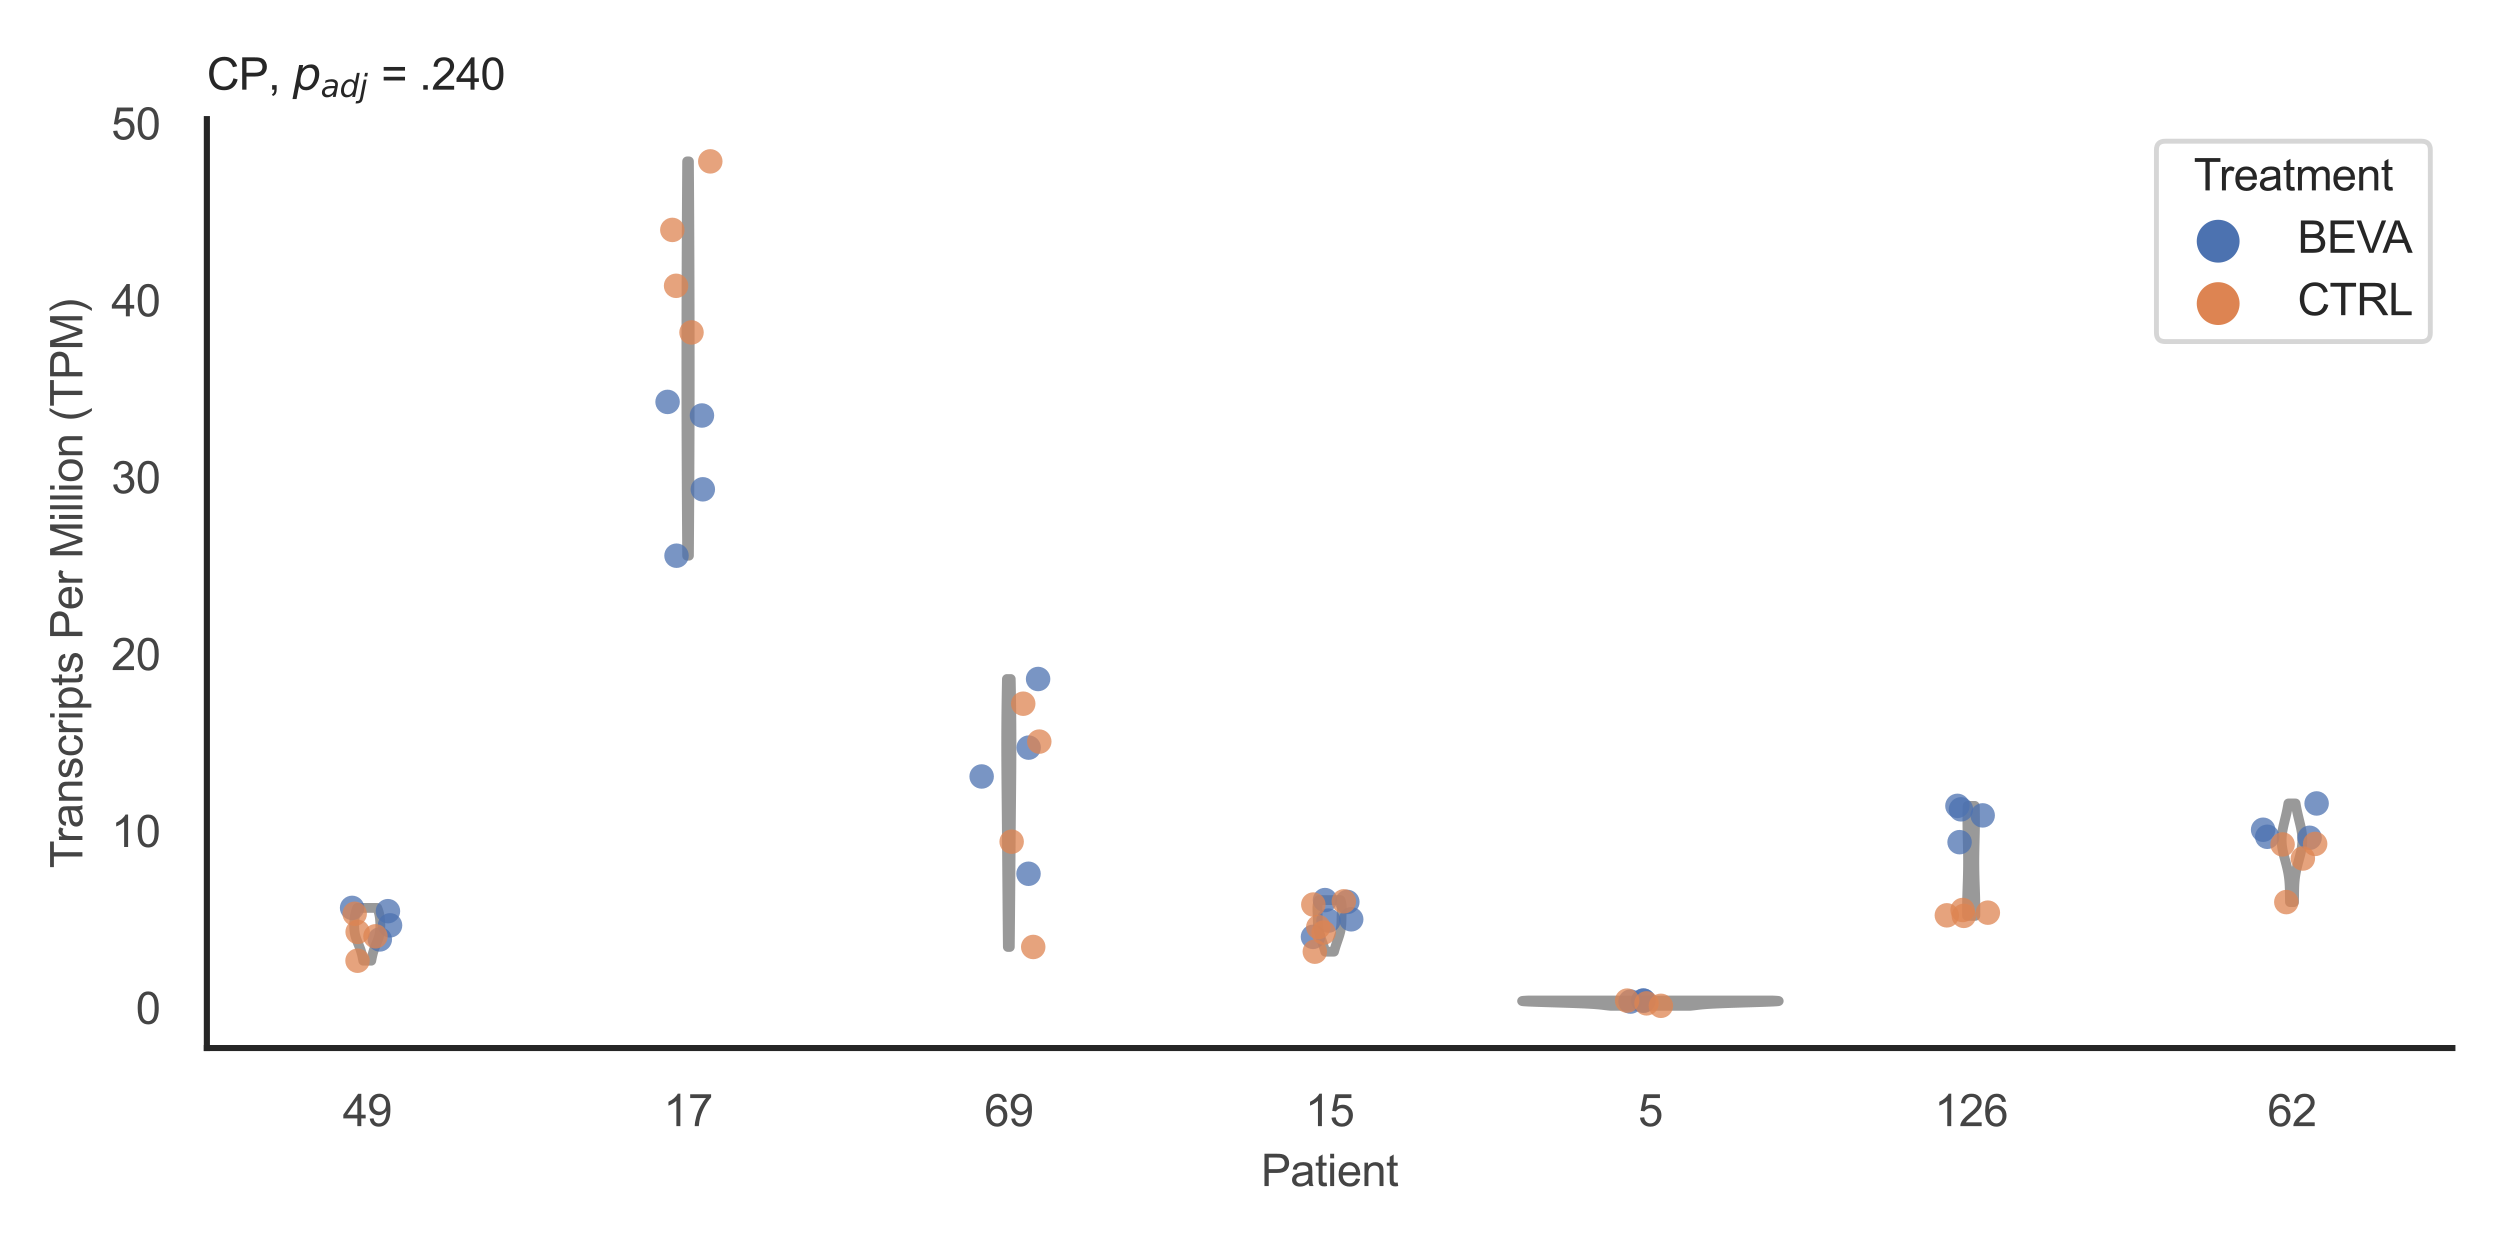 <?xml version="1.0" encoding="utf-8" standalone="no"?>
<!DOCTYPE svg PUBLIC "-//W3C//DTD SVG 1.1//EN"
  "http://www.w3.org/Graphics/SVG/1.1/DTD/svg11.dtd">
<svg xmlns:xlink="http://www.w3.org/1999/xlink" width="510.236pt" height="255.118pt" viewBox="0 0 510.236 255.118" xmlns="http://www.w3.org/2000/svg" version="1.1">
 <defs>
  <style type="text/css">*{stroke-linejoin: round; stroke-linecap: butt}</style>
 </defs>
 <g id="figure_1">
  <g id="patch_1">
   <path d="M 0 255.118 
L 510.236 255.118 
L 510.236 0 
L 0 0 
z
" style="fill: #ffffff"/>
  </g>
  <g id="axes_1">
   <g id="patch_2">
    <path d="M 42.22 213.898 
L 500.516 213.898 
L 500.516 24.32 
L 42.22 24.32 
z
" style="fill: #ffffff"/>
   </g>
   <g id="matplotlib.axis_1">
    <g id="xtick_1">
     <g id="text_1">
      <!-- 49 -->
      <g style="fill: #444444" transform="translate(69.951 229.84)scale(0.09 -0.09)">
       <defs>
        <path id="ArialMT-34" d="M 2069 0 
L 2069 1097 
L 81 1097 
L 81 1613 
L 2172 4581 
L 2631 4581 
L 2631 1613 
L 3250 1613 
L 3250 1097 
L 2631 1097 
L 2631 0 
L 2069 0 
z
M 2069 1613 
L 2069 3678 
L 634 1613 
L 2069 1613 
z
" transform="scale(0.016)"/>
        <path id="ArialMT-39" d="M 350 1059 
L 891 1109 
Q 959 728 1153 556 
Q 1347 384 1650 384 
Q 1909 384 2104 503 
Q 2300 622 2425 820 
Q 2550 1019 2634 1356 
Q 2719 1694 2719 2044 
Q 2719 2081 2716 2156 
Q 2547 1888 2255 1720 
Q 1963 1553 1622 1553 
Q 1053 1553 659 1965 
Q 266 2378 266 3053 
Q 266 3750 677 4175 
Q 1088 4600 1706 4600 
Q 2153 4600 2523 4359 
Q 2894 4119 3086 3673 
Q 3278 3228 3278 2384 
Q 3278 1506 3087 986 
Q 2897 466 2520 194 
Q 2144 -78 1638 -78 
Q 1100 -78 759 220 
Q 419 519 350 1059 
z
M 2653 3081 
Q 2653 3566 2395 3850 
Q 2138 4134 1775 4134 
Q 1400 4134 1122 3828 
Q 844 3522 844 3034 
Q 844 2597 1108 2323 
Q 1372 2050 1759 2050 
Q 2150 2050 2401 2323 
Q 2653 2597 2653 3081 
z
" transform="scale(0.016)"/>
       </defs>
       <use xlink:href="#ArialMT-34"/>
       <use xlink:href="#ArialMT-39" x="55.615"/>
      </g>
     </g>
    </g>
    <g id="xtick_2">
     <g id="text_2">
      <!-- 17 -->
      <g style="fill: #444444" transform="translate(135.421 229.84)scale(0.09 -0.09)">
       <defs>
        <path id="ArialMT-31" d="M 2384 0 
L 1822 0 
L 1822 3584 
Q 1619 3391 1289 3197 
Q 959 3003 697 2906 
L 697 3450 
Q 1169 3672 1522 3987 
Q 1875 4303 2022 4600 
L 2384 4600 
L 2384 0 
z
" transform="scale(0.016)"/>
        <path id="ArialMT-37" d="M 303 3981 
L 303 4522 
L 3269 4522 
L 3269 4084 
Q 2831 3619 2401 2847 
Q 1972 2075 1738 1259 
Q 1569 684 1522 0 
L 944 0 
Q 953 541 1156 1306 
Q 1359 2072 1739 2783 
Q 2119 3494 2547 3981 
L 303 3981 
z
" transform="scale(0.016)"/>
       </defs>
       <use xlink:href="#ArialMT-31"/>
       <use xlink:href="#ArialMT-37" x="55.615"/>
      </g>
     </g>
    </g>
    <g id="xtick_3">
     <g id="text_3">
      <!-- 69 -->
      <g style="fill: #444444" transform="translate(200.892 229.84)scale(0.09 -0.09)">
       <defs>
        <path id="ArialMT-36" d="M 3184 3459 
L 2625 3416 
Q 2550 3747 2413 3897 
Q 2184 4138 1850 4138 
Q 1581 4138 1378 3988 
Q 1113 3794 959 3422 
Q 806 3050 800 2363 
Q 1003 2672 1297 2822 
Q 1591 2972 1913 2972 
Q 2475 2972 2870 2558 
Q 3266 2144 3266 1488 
Q 3266 1056 3080 686 
Q 2894 316 2569 119 
Q 2244 -78 1831 -78 
Q 1128 -78 684 439 
Q 241 956 241 2144 
Q 241 3472 731 4075 
Q 1159 4600 1884 4600 
Q 2425 4600 2770 4297 
Q 3116 3994 3184 3459 
z
M 888 1484 
Q 888 1194 1011 928 
Q 1134 663 1356 523 
Q 1578 384 1822 384 
Q 2178 384 2434 671 
Q 2691 959 2691 1453 
Q 2691 1928 2437 2201 
Q 2184 2475 1800 2475 
Q 1419 2475 1153 2201 
Q 888 1928 888 1484 
z
" transform="scale(0.016)"/>
       </defs>
       <use xlink:href="#ArialMT-36"/>
       <use xlink:href="#ArialMT-39" x="55.615"/>
      </g>
     </g>
    </g>
    <g id="xtick_4">
     <g id="text_4">
      <!-- 15 -->
      <g style="fill: #444444" transform="translate(266.363 229.84)scale(0.09 -0.09)">
       <defs>
        <path id="ArialMT-35" d="M 266 1200 
L 856 1250 
Q 922 819 1161 601 
Q 1400 384 1738 384 
Q 2144 384 2425 690 
Q 2706 997 2706 1503 
Q 2706 1984 2436 2262 
Q 2166 2541 1728 2541 
Q 1456 2541 1237 2417 
Q 1019 2294 894 2097 
L 366 2166 
L 809 4519 
L 3088 4519 
L 3088 3981 
L 1259 3981 
L 1013 2750 
Q 1425 3038 1878 3038 
Q 2478 3038 2890 2622 
Q 3303 2206 3303 1553 
Q 3303 931 2941 478 
Q 2500 -78 1738 -78 
Q 1113 -78 717 272 
Q 322 622 266 1200 
z
" transform="scale(0.016)"/>
       </defs>
       <use xlink:href="#ArialMT-31"/>
       <use xlink:href="#ArialMT-35" x="55.615"/>
      </g>
     </g>
    </g>
    <g id="xtick_5">
     <g id="text_5">
      <!-- 5 -->
      <g style="fill: #444444" transform="translate(334.337 229.84)scale(0.09 -0.09)">
       <use xlink:href="#ArialMT-35"/>
      </g>
     </g>
    </g>
    <g id="xtick_6">
     <g id="text_6">
      <!-- 126 -->
      <g style="fill: #444444" transform="translate(394.803 229.84)scale(0.09 -0.09)">
       <defs>
        <path id="ArialMT-32" d="M 3222 541 
L 3222 0 
L 194 0 
Q 188 203 259 391 
Q 375 700 629 1000 
Q 884 1300 1366 1694 
Q 2113 2306 2375 2664 
Q 2638 3022 2638 3341 
Q 2638 3675 2398 3904 
Q 2159 4134 1775 4134 
Q 1369 4134 1125 3890 
Q 881 3647 878 3216 
L 300 3275 
Q 359 3922 746 4261 
Q 1134 4600 1788 4600 
Q 2447 4600 2831 4234 
Q 3216 3869 3216 3328 
Q 3216 3053 3103 2787 
Q 2991 2522 2730 2228 
Q 2469 1934 1863 1422 
Q 1356 997 1212 845 
Q 1069 694 975 541 
L 3222 541 
z
" transform="scale(0.016)"/>
       </defs>
       <use xlink:href="#ArialMT-31"/>
       <use xlink:href="#ArialMT-32" x="55.615"/>
       <use xlink:href="#ArialMT-36" x="111.23"/>
      </g>
     </g>
    </g>
    <g id="xtick_7">
     <g id="text_7">
      <!-- 62 -->
      <g style="fill: #444444" transform="translate(462.776 229.84)scale(0.09 -0.09)">
       <use xlink:href="#ArialMT-36"/>
       <use xlink:href="#ArialMT-32" x="55.615"/>
      </g>
     </g>
    </g>
    <g id="text_8">
     <!-- Patient -->
     <g style="fill: #444444" transform="translate(257.359 242.071)scale(0.09 -0.09)">
      <defs>
       <path id="ArialMT-50" d="M 494 0 
L 494 4581 
L 2222 4581 
Q 2678 4581 2919 4538 
Q 3256 4481 3484 4323 
Q 3713 4166 3852 3881 
Q 3991 3597 3991 3256 
Q 3991 2672 3619 2267 
Q 3247 1863 2275 1863 
L 1100 1863 
L 1100 0 
L 494 0 
z
M 1100 2403 
L 2284 2403 
Q 2872 2403 3119 2622 
Q 3366 2841 3366 3238 
Q 3366 3525 3220 3729 
Q 3075 3934 2838 4000 
Q 2684 4041 2272 4041 
L 1100 4041 
L 1100 2403 
z
" transform="scale(0.016)"/>
       <path id="ArialMT-61" d="M 2588 409 
Q 2275 144 1986 34 
Q 1697 -75 1366 -75 
Q 819 -75 525 192 
Q 231 459 231 875 
Q 231 1119 342 1320 
Q 453 1522 633 1644 
Q 813 1766 1038 1828 
Q 1203 1872 1538 1913 
Q 2219 1994 2541 2106 
Q 2544 2222 2544 2253 
Q 2544 2597 2384 2738 
Q 2169 2928 1744 2928 
Q 1347 2928 1158 2789 
Q 969 2650 878 2297 
L 328 2372 
Q 403 2725 575 2942 
Q 747 3159 1072 3276 
Q 1397 3394 1825 3394 
Q 2250 3394 2515 3294 
Q 2781 3194 2906 3042 
Q 3031 2891 3081 2659 
Q 3109 2516 3109 2141 
L 3109 1391 
Q 3109 606 3145 398 
Q 3181 191 3288 0 
L 2700 0 
Q 2613 175 2588 409 
z
M 2541 1666 
Q 2234 1541 1622 1453 
Q 1275 1403 1131 1340 
Q 988 1278 909 1158 
Q 831 1038 831 891 
Q 831 666 1001 516 
Q 1172 366 1500 366 
Q 1825 366 2078 508 
Q 2331 650 2450 897 
Q 2541 1088 2541 1459 
L 2541 1666 
z
" transform="scale(0.016)"/>
       <path id="ArialMT-74" d="M 1650 503 
L 1731 6 
Q 1494 -44 1306 -44 
Q 1000 -44 831 53 
Q 663 150 594 308 
Q 525 466 525 972 
L 525 2881 
L 113 2881 
L 113 3319 
L 525 3319 
L 525 4141 
L 1084 4478 
L 1084 3319 
L 1650 3319 
L 1650 2881 
L 1084 2881 
L 1084 941 
Q 1084 700 1114 631 
Q 1144 563 1211 522 
Q 1278 481 1403 481 
Q 1497 481 1650 503 
z
" transform="scale(0.016)"/>
       <path id="ArialMT-69" d="M 425 3934 
L 425 4581 
L 988 4581 
L 988 3934 
L 425 3934 
z
M 425 0 
L 425 3319 
L 988 3319 
L 988 0 
L 425 0 
z
" transform="scale(0.016)"/>
       <path id="ArialMT-65" d="M 2694 1069 
L 3275 997 
Q 3138 488 2766 206 
Q 2394 -75 1816 -75 
Q 1088 -75 661 373 
Q 234 822 234 1631 
Q 234 2469 665 2931 
Q 1097 3394 1784 3394 
Q 2450 3394 2872 2941 
Q 3294 2488 3294 1666 
Q 3294 1616 3291 1516 
L 816 1516 
Q 847 969 1125 678 
Q 1403 388 1819 388 
Q 2128 388 2347 550 
Q 2566 713 2694 1069 
z
M 847 1978 
L 2700 1978 
Q 2663 2397 2488 2606 
Q 2219 2931 1791 2931 
Q 1403 2931 1139 2672 
Q 875 2413 847 1978 
z
" transform="scale(0.016)"/>
       <path id="ArialMT-6e" d="M 422 0 
L 422 3319 
L 928 3319 
L 928 2847 
Q 1294 3394 1984 3394 
Q 2284 3394 2536 3286 
Q 2788 3178 2913 3003 
Q 3038 2828 3088 2588 
Q 3119 2431 3119 2041 
L 3119 0 
L 2556 0 
L 2556 2019 
Q 2556 2363 2490 2533 
Q 2425 2703 2258 2804 
Q 2091 2906 1866 2906 
Q 1506 2906 1245 2678 
Q 984 2450 984 1813 
L 984 0 
L 422 0 
z
" transform="scale(0.016)"/>
      </defs>
      <use xlink:href="#ArialMT-50"/>
      <use xlink:href="#ArialMT-61" x="66.699"/>
      <use xlink:href="#ArialMT-74" x="122.314"/>
      <use xlink:href="#ArialMT-69" x="150.098"/>
      <use xlink:href="#ArialMT-65" x="172.314"/>
      <use xlink:href="#ArialMT-6e" x="227.93"/>
      <use xlink:href="#ArialMT-74" x="283.545"/>
     </g>
    </g>
   </g>
   <g id="matplotlib.axis_2">
    <g id="ytick_1">
     <g id="text_9">
      <!-- 0 -->
      <g style="fill: #444444" transform="translate(27.715 208.965)scale(0.09 -0.09)">
       <defs>
        <path id="ArialMT-30" d="M 266 2259 
Q 266 3072 433 3567 
Q 600 4063 929 4331 
Q 1259 4600 1759 4600 
Q 2128 4600 2406 4451 
Q 2684 4303 2865 4023 
Q 3047 3744 3150 3342 
Q 3253 2941 3253 2259 
Q 3253 1453 3087 958 
Q 2922 463 2592 192 
Q 2263 -78 1759 -78 
Q 1097 -78 719 397 
Q 266 969 266 2259 
z
M 844 2259 
Q 844 1131 1108 757 
Q 1372 384 1759 384 
Q 2147 384 2411 759 
Q 2675 1134 2675 2259 
Q 2675 3391 2411 3762 
Q 2147 4134 1753 4134 
Q 1366 4134 1134 3806 
Q 844 3388 844 2259 
z
" transform="scale(0.016)"/>
       </defs>
       <use xlink:href="#ArialMT-30"/>
      </g>
     </g>
    </g>
    <g id="ytick_2">
     <g id="text_10">
      <!-- 10 -->
      <g style="fill: #444444" transform="translate(22.71 172.864)scale(0.09 -0.09)">
       <use xlink:href="#ArialMT-31"/>
       <use xlink:href="#ArialMT-30" x="55.615"/>
      </g>
     </g>
    </g>
    <g id="ytick_3">
     <g id="text_11">
      <!-- 20 -->
      <g style="fill: #444444" transform="translate(22.71 136.763)scale(0.09 -0.09)">
       <use xlink:href="#ArialMT-32"/>
       <use xlink:href="#ArialMT-30" x="55.615"/>
      </g>
     </g>
    </g>
    <g id="ytick_4">
     <g id="text_12">
      <!-- 30 -->
      <g style="fill: #444444" transform="translate(22.71 100.662)scale(0.09 -0.09)">
       <defs>
        <path id="ArialMT-33" d="M 269 1209 
L 831 1284 
Q 928 806 1161 595 
Q 1394 384 1728 384 
Q 2125 384 2398 659 
Q 2672 934 2672 1341 
Q 2672 1728 2419 1979 
Q 2166 2231 1775 2231 
Q 1616 2231 1378 2169 
L 1441 2663 
Q 1497 2656 1531 2656 
Q 1891 2656 2178 2843 
Q 2466 3031 2466 3422 
Q 2466 3731 2256 3934 
Q 2047 4138 1716 4138 
Q 1388 4138 1169 3931 
Q 950 3725 888 3313 
L 325 3413 
Q 428 3978 793 4289 
Q 1159 4600 1703 4600 
Q 2078 4600 2393 4439 
Q 2709 4278 2876 4000 
Q 3044 3722 3044 3409 
Q 3044 3113 2884 2869 
Q 2725 2625 2413 2481 
Q 2819 2388 3044 2092 
Q 3269 1797 3269 1353 
Q 3269 753 2831 336 
Q 2394 -81 1725 -81 
Q 1122 -81 723 278 
Q 325 638 269 1209 
z
" transform="scale(0.016)"/>
       </defs>
       <use xlink:href="#ArialMT-33"/>
       <use xlink:href="#ArialMT-30" x="55.615"/>
      </g>
     </g>
    </g>
    <g id="ytick_5">
     <g id="text_13">
      <!-- 40 -->
      <g style="fill: #444444" transform="translate(22.71 64.561)scale(0.09 -0.09)">
       <use xlink:href="#ArialMT-34"/>
       <use xlink:href="#ArialMT-30" x="55.615"/>
      </g>
     </g>
    </g>
    <g id="ytick_6">
     <g id="text_14">
      <!-- 50 -->
      <g style="fill: #444444" transform="translate(22.71 28.46)scale(0.09 -0.09)">
       <use xlink:href="#ArialMT-35"/>
       <use xlink:href="#ArialMT-30" x="55.615"/>
      </g>
     </g>
    </g>
    <g id="text_15">
     <!-- Transcripts Per Million (TPM) -->
     <g style="fill: #444444" transform="translate(16.816 177.194)rotate(-90)scale(0.09 -0.09)">
      <defs>
       <path id="ArialMT-54" d="M 1659 0 
L 1659 4041 
L 150 4041 
L 150 4581 
L 3781 4581 
L 3781 4041 
L 2266 4041 
L 2266 0 
L 1659 0 
z
" transform="scale(0.016)"/>
       <path id="ArialMT-72" d="M 416 0 
L 416 3319 
L 922 3319 
L 922 2816 
Q 1116 3169 1280 3281 
Q 1444 3394 1641 3394 
Q 1925 3394 2219 3213 
L 2025 2691 
Q 1819 2813 1613 2813 
Q 1428 2813 1281 2702 
Q 1134 2591 1072 2394 
Q 978 2094 978 1738 
L 978 0 
L 416 0 
z
" transform="scale(0.016)"/>
       <path id="ArialMT-73" d="M 197 991 
L 753 1078 
Q 800 744 1014 566 
Q 1228 388 1613 388 
Q 2000 388 2187 545 
Q 2375 703 2375 916 
Q 2375 1106 2209 1216 
Q 2094 1291 1634 1406 
Q 1016 1563 777 1677 
Q 538 1791 414 1992 
Q 291 2194 291 2438 
Q 291 2659 392 2848 
Q 494 3038 669 3163 
Q 800 3259 1026 3326 
Q 1253 3394 1513 3394 
Q 1903 3394 2198 3281 
Q 2494 3169 2634 2976 
Q 2775 2784 2828 2463 
L 2278 2388 
Q 2241 2644 2061 2787 
Q 1881 2931 1553 2931 
Q 1166 2931 1000 2803 
Q 834 2675 834 2503 
Q 834 2394 903 2306 
Q 972 2216 1119 2156 
Q 1203 2125 1616 2013 
Q 2213 1853 2448 1751 
Q 2684 1650 2818 1456 
Q 2953 1263 2953 975 
Q 2953 694 2789 445 
Q 2625 197 2315 61 
Q 2006 -75 1616 -75 
Q 969 -75 630 194 
Q 291 463 197 991 
z
" transform="scale(0.016)"/>
       <path id="ArialMT-63" d="M 2588 1216 
L 3141 1144 
Q 3050 572 2676 248 
Q 2303 -75 1759 -75 
Q 1078 -75 664 370 
Q 250 816 250 1647 
Q 250 2184 428 2587 
Q 606 2991 970 3192 
Q 1334 3394 1763 3394 
Q 2303 3394 2647 3120 
Q 2991 2847 3088 2344 
L 2541 2259 
Q 2463 2594 2264 2762 
Q 2066 2931 1784 2931 
Q 1359 2931 1093 2626 
Q 828 2322 828 1663 
Q 828 994 1084 691 
Q 1341 388 1753 388 
Q 2084 388 2306 591 
Q 2528 794 2588 1216 
z
" transform="scale(0.016)"/>
       <path id="ArialMT-70" d="M 422 -1272 
L 422 3319 
L 934 3319 
L 934 2888 
Q 1116 3141 1344 3267 
Q 1572 3394 1897 3394 
Q 2322 3394 2647 3175 
Q 2972 2956 3137 2557 
Q 3303 2159 3303 1684 
Q 3303 1175 3120 767 
Q 2938 359 2589 142 
Q 2241 -75 1856 -75 
Q 1575 -75 1351 44 
Q 1128 163 984 344 
L 984 -1272 
L 422 -1272 
z
M 931 1641 
Q 931 1000 1190 694 
Q 1450 388 1819 388 
Q 2194 388 2461 705 
Q 2728 1022 2728 1688 
Q 2728 2322 2467 2637 
Q 2206 2953 1844 2953 
Q 1484 2953 1207 2617 
Q 931 2281 931 1641 
z
" transform="scale(0.016)"/>
       <path id="ArialMT-20" transform="scale(0.016)"/>
       <path id="ArialMT-4d" d="M 475 0 
L 475 4581 
L 1388 4581 
L 2472 1338 
Q 2622 884 2691 659 
Q 2769 909 2934 1394 
L 4031 4581 
L 4847 4581 
L 4847 0 
L 4263 0 
L 4263 3834 
L 2931 0 
L 2384 0 
L 1059 3900 
L 1059 0 
L 475 0 
z
" transform="scale(0.016)"/>
       <path id="ArialMT-6c" d="M 409 0 
L 409 4581 
L 972 4581 
L 972 0 
L 409 0 
z
" transform="scale(0.016)"/>
       <path id="ArialMT-6f" d="M 213 1659 
Q 213 2581 725 3025 
Q 1153 3394 1769 3394 
Q 2453 3394 2887 2945 
Q 3322 2497 3322 1706 
Q 3322 1066 3130 698 
Q 2938 331 2570 128 
Q 2203 -75 1769 -75 
Q 1072 -75 642 372 
Q 213 819 213 1659 
z
M 791 1659 
Q 791 1022 1069 705 
Q 1347 388 1769 388 
Q 2188 388 2466 706 
Q 2744 1025 2744 1678 
Q 2744 2294 2464 2611 
Q 2184 2928 1769 2928 
Q 1347 2928 1069 2612 
Q 791 2297 791 1659 
z
" transform="scale(0.016)"/>
       <path id="ArialMT-28" d="M 1497 -1347 
Q 1031 -759 709 28 
Q 388 816 388 1659 
Q 388 2403 628 3084 
Q 909 3875 1497 4659 
L 1900 4659 
Q 1522 4009 1400 3731 
Q 1209 3300 1100 2831 
Q 966 2247 966 1656 
Q 966 153 1900 -1347 
L 1497 -1347 
z
" transform="scale(0.016)"/>
       <path id="ArialMT-29" d="M 791 -1347 
L 388 -1347 
Q 1322 153 1322 1656 
Q 1322 2244 1188 2822 
Q 1081 3291 891 3722 
Q 769 4003 388 4659 
L 791 4659 
Q 1378 3875 1659 3084 
Q 1900 2403 1900 1659 
Q 1900 816 1576 28 
Q 1253 -759 791 -1347 
z
" transform="scale(0.016)"/>
      </defs>
      <use xlink:href="#ArialMT-54"/>
      <use xlink:href="#ArialMT-72" x="57.334"/>
      <use xlink:href="#ArialMT-61" x="90.635"/>
      <use xlink:href="#ArialMT-6e" x="146.25"/>
      <use xlink:href="#ArialMT-73" x="201.865"/>
      <use xlink:href="#ArialMT-63" x="251.865"/>
      <use xlink:href="#ArialMT-72" x="301.865"/>
      <use xlink:href="#ArialMT-69" x="335.166"/>
      <use xlink:href="#ArialMT-70" x="357.383"/>
      <use xlink:href="#ArialMT-74" x="412.998"/>
      <use xlink:href="#ArialMT-73" x="440.781"/>
      <use xlink:href="#ArialMT-20" x="490.781"/>
      <use xlink:href="#ArialMT-50" x="518.564"/>
      <use xlink:href="#ArialMT-65" x="585.264"/>
      <use xlink:href="#ArialMT-72" x="640.879"/>
      <use xlink:href="#ArialMT-20" x="674.18"/>
      <use xlink:href="#ArialMT-4d" x="701.963"/>
      <use xlink:href="#ArialMT-69" x="785.264"/>
      <use xlink:href="#ArialMT-6c" x="807.48"/>
      <use xlink:href="#ArialMT-6c" x="829.697"/>
      <use xlink:href="#ArialMT-69" x="851.914"/>
      <use xlink:href="#ArialMT-6f" x="874.131"/>
      <use xlink:href="#ArialMT-6e" x="929.746"/>
      <use xlink:href="#ArialMT-20" x="985.361"/>
      <use xlink:href="#ArialMT-28" x="1013.145"/>
      <use xlink:href="#ArialMT-54" x="1046.445"/>
      <use xlink:href="#ArialMT-50" x="1107.529"/>
      <use xlink:href="#ArialMT-4d" x="1174.229"/>
      <use xlink:href="#ArialMT-29" x="1257.529"/>
     </g>
    </g>
   </g>
   <g id="PolyCollection_1">
    <defs>
     <path id="mbfe4210e9a" d="M 75.777 -59.039 
L 74.133 -59.039 
L 74.113 -59.148 
L 74.093 -59.256 
L 74.072 -59.365 
L 74.051 -59.474 
L 74.029 -59.583 
L 74.007 -59.692 
L 73.984 -59.801 
L 73.961 -59.91 
L 73.937 -60.019 
L 73.912 -60.128 
L 73.886 -60.237 
L 73.859 -60.346 
L 73.831 -60.455 
L 73.802 -60.564 
L 73.771 -60.673 
L 73.74 -60.781 
L 73.708 -60.89 
L 73.674 -60.999 
L 73.639 -61.108 
L 73.603 -61.217 
L 73.566 -61.326 
L 73.528 -61.435 
L 73.489 -61.544 
L 73.448 -61.653 
L 73.407 -61.762 
L 73.365 -61.871 
L 73.323 -61.98 
L 73.279 -62.089 
L 73.235 -62.197 
L 73.191 -62.306 
L 73.147 -62.415 
L 73.102 -62.524 
L 73.058 -62.633 
L 73.014 -62.742 
L 72.97 -62.851 
L 72.927 -62.96 
L 72.884 -63.069 
L 72.843 -63.178 
L 72.802 -63.287 
L 72.762 -63.396 
L 72.724 -63.505 
L 72.686 -63.614 
L 72.651 -63.722 
L 72.616 -63.831 
L 72.584 -63.94 
L 72.553 -64.049 
L 72.524 -64.158 
L 72.496 -64.267 
L 72.471 -64.376 
L 72.447 -64.485 
L 72.425 -64.594 
L 72.405 -64.703 
L 72.387 -64.812 
L 72.37 -64.921 
L 72.356 -65.03 
L 72.342 -65.138 
L 72.331 -65.247 
L 72.321 -65.356 
L 72.313 -65.465 
L 72.305 -65.574 
L 72.3 -65.683 
L 72.295 -65.792 
L 72.292 -65.901 
L 72.29 -66.01 
L 72.289 -66.119 
L 72.289 -66.228 
L 72.289 -66.337 
L 72.291 -66.446 
L 72.294 -66.555 
L 72.297 -66.663 
L 72.301 -66.772 
L 72.306 -66.881 
L 72.312 -66.99 
L 72.319 -67.099 
L 72.326 -67.208 
L 72.335 -67.317 
L 72.344 -67.426 
L 72.355 -67.535 
L 72.366 -67.644 
L 72.378 -67.753 
L 72.392 -67.862 
L 72.407 -67.971 
L 72.423 -68.079 
L 72.441 -68.188 
L 72.46 -68.297 
L 72.481 -68.406 
L 72.504 -68.515 
L 72.528 -68.624 
L 72.554 -68.733 
L 72.582 -68.842 
L 72.611 -68.951 
L 72.643 -69.06 
L 72.676 -69.169 
L 72.712 -69.278 
L 72.749 -69.387 
L 72.789 -69.496 
L 72.83 -69.604 
L 72.873 -69.713 
L 72.917 -69.822 
L 76.993 -69.822 
L 76.993 -69.822 
L 77.038 -69.713 
L 77.081 -69.604 
L 77.122 -69.496 
L 77.162 -69.387 
L 77.199 -69.278 
L 77.234 -69.169 
L 77.268 -69.06 
L 77.3 -68.951 
L 77.329 -68.842 
L 77.357 -68.733 
L 77.383 -68.624 
L 77.407 -68.515 
L 77.43 -68.406 
L 77.451 -68.297 
L 77.47 -68.188 
L 77.487 -68.079 
L 77.504 -67.971 
L 77.519 -67.862 
L 77.532 -67.753 
L 77.545 -67.644 
L 77.556 -67.535 
L 77.567 -67.426 
L 77.576 -67.317 
L 77.584 -67.208 
L 77.592 -67.099 
L 77.599 -66.99 
L 77.604 -66.881 
L 77.609 -66.772 
L 77.614 -66.663 
L 77.617 -66.555 
L 77.62 -66.446 
L 77.621 -66.337 
L 77.622 -66.228 
L 77.622 -66.119 
L 77.621 -66.01 
L 77.619 -65.901 
L 77.616 -65.792 
L 77.611 -65.683 
L 77.605 -65.574 
L 77.598 -65.465 
L 77.59 -65.356 
L 77.58 -65.247 
L 77.568 -65.138 
L 77.555 -65.03 
L 77.541 -64.921 
L 77.524 -64.812 
L 77.506 -64.703 
L 77.486 -64.594 
L 77.464 -64.485 
L 77.44 -64.376 
L 77.414 -64.267 
L 77.387 -64.158 
L 77.358 -64.049 
L 77.327 -63.94 
L 77.294 -63.831 
L 77.26 -63.722 
L 77.224 -63.614 
L 77.187 -63.505 
L 77.149 -63.396 
L 77.109 -63.287 
L 77.068 -63.178 
L 77.026 -63.069 
L 76.984 -62.96 
L 76.941 -62.851 
L 76.897 -62.742 
L 76.853 -62.633 
L 76.808 -62.524 
L 76.764 -62.415 
L 76.72 -62.306 
L 76.675 -62.197 
L 76.632 -62.089 
L 76.588 -61.98 
L 76.546 -61.871 
L 76.504 -61.762 
L 76.463 -61.653 
L 76.422 -61.544 
L 76.383 -61.435 
L 76.345 -61.326 
L 76.308 -61.217 
L 76.272 -61.108 
L 76.237 -60.999 
L 76.203 -60.89 
L 76.171 -60.781 
L 76.139 -60.673 
L 76.109 -60.564 
L 76.08 -60.455 
L 76.052 -60.346 
L 76.025 -60.237 
L 75.999 -60.128 
L 75.974 -60.019 
L 75.95 -59.91 
L 75.927 -59.801 
L 75.904 -59.692 
L 75.882 -59.583 
L 75.86 -59.474 
L 75.839 -59.365 
L 75.818 -59.256 
L 75.798 -59.148 
L 75.777 -59.039 
z
" style="stroke: #999999; stroke-width: 2"/>
    </defs>
    <g clip-path="url(#pd9c70bb160)">
     <use xlink:href="#mbfe4210e9a" x="0" y="255.118" style="fill: #ffffff; stroke: #999999; stroke-width: 2"/>
    </g>
   </g>
   <g id="PolyCollection_2">
    <defs>
     <path id="m1a08bf7246" d="M 140.611 -141.704 
L 140.242 -141.704 
L 140.236 -142.516 
L 140.231 -143.329 
L 140.225 -144.142 
L 140.22 -144.955 
L 140.214 -145.768 
L 140.209 -146.581 
L 140.204 -147.394 
L 140.198 -148.207 
L 140.193 -149.02 
L 140.188 -149.833 
L 140.183 -150.645 
L 140.178 -151.458 
L 140.174 -152.271 
L 140.169 -153.084 
L 140.164 -153.897 
L 140.16 -154.71 
L 140.155 -155.523 
L 140.151 -156.336 
L 140.147 -157.149 
L 140.143 -157.962 
L 140.139 -158.774 
L 140.135 -159.587 
L 140.132 -160.4 
L 140.128 -161.213 
L 140.125 -162.026 
L 140.122 -162.839 
L 140.119 -163.652 
L 140.116 -164.465 
L 140.113 -165.278 
L 140.11 -166.091 
L 140.108 -166.904 
L 140.105 -167.716 
L 140.103 -168.529 
L 140.101 -169.342 
L 140.099 -170.155 
L 140.097 -170.968 
L 140.096 -171.781 
L 140.094 -172.594 
L 140.093 -173.407 
L 140.092 -174.22 
L 140.091 -175.033 
L 140.09 -175.845 
L 140.09 -176.658 
L 140.089 -177.471 
L 140.089 -178.284 
L 140.088 -179.097 
L 140.088 -179.91 
L 140.088 -180.723 
L 140.089 -181.536 
L 140.089 -182.349 
L 140.089 -183.162 
L 140.09 -183.974 
L 140.091 -184.787 
L 140.091 -185.6 
L 140.092 -186.413 
L 140.093 -187.226 
L 140.094 -188.039 
L 140.096 -188.852 
L 140.097 -189.665 
L 140.099 -190.478 
L 140.1 -191.291 
L 140.102 -192.104 
L 140.104 -192.916 
L 140.106 -193.729 
L 140.108 -194.542 
L 140.11 -195.355 
L 140.112 -196.168 
L 140.114 -196.981 
L 140.117 -197.794 
L 140.12 -198.607 
L 140.122 -199.42 
L 140.125 -200.233 
L 140.128 -201.045 
L 140.131 -201.858 
L 140.134 -202.671 
L 140.137 -203.484 
L 140.141 -204.297 
L 140.144 -205.11 
L 140.148 -205.923 
L 140.151 -206.736 
L 140.155 -207.549 
L 140.159 -208.362 
L 140.163 -209.174 
L 140.168 -209.987 
L 140.172 -210.8 
L 140.176 -211.613 
L 140.181 -212.426 
L 140.185 -213.239 
L 140.19 -214.052 
L 140.195 -214.865 
L 140.2 -215.678 
L 140.205 -216.491 
L 140.21 -217.304 
L 140.215 -218.116 
L 140.22 -218.929 
L 140.226 -219.742 
L 140.231 -220.555 
L 140.236 -221.368 
L 140.242 -222.181 
L 140.611 -222.181 
L 140.611 -222.181 
L 140.616 -221.368 
L 140.622 -220.555 
L 140.627 -219.742 
L 140.632 -218.929 
L 140.638 -218.116 
L 140.643 -217.304 
L 140.648 -216.491 
L 140.653 -215.678 
L 140.658 -214.865 
L 140.663 -214.052 
L 140.667 -213.239 
L 140.672 -212.426 
L 140.676 -211.613 
L 140.681 -210.8 
L 140.685 -209.987 
L 140.689 -209.174 
L 140.693 -208.362 
L 140.697 -207.549 
L 140.701 -206.736 
L 140.705 -205.923 
L 140.708 -205.11 
L 140.712 -204.297 
L 140.715 -203.484 
L 140.719 -202.671 
L 140.722 -201.858 
L 140.725 -201.045 
L 140.728 -200.233 
L 140.73 -199.42 
L 140.733 -198.607 
L 140.736 -197.794 
L 140.738 -196.981 
L 140.741 -196.168 
L 140.743 -195.355 
L 140.745 -194.542 
L 140.747 -193.729 
L 140.749 -192.916 
L 140.751 -192.104 
L 140.752 -191.291 
L 140.754 -190.478 
L 140.756 -189.665 
L 140.757 -188.852 
L 140.758 -188.039 
L 140.759 -187.226 
L 140.76 -186.413 
L 140.761 -185.6 
L 140.762 -184.787 
L 140.763 -183.974 
L 140.763 -183.162 
L 140.764 -182.349 
L 140.764 -181.536 
L 140.764 -180.723 
L 140.764 -179.91 
L 140.764 -179.097 
L 140.764 -178.284 
L 140.764 -177.471 
L 140.763 -176.658 
L 140.762 -175.845 
L 140.762 -175.033 
L 140.761 -174.22 
L 140.759 -173.407 
L 140.758 -172.594 
L 140.757 -171.781 
L 140.755 -170.968 
L 140.753 -170.155 
L 140.752 -169.342 
L 140.75 -168.529 
L 140.747 -167.716 
L 140.745 -166.904 
L 140.743 -166.091 
L 140.74 -165.278 
L 140.737 -164.465 
L 140.734 -163.652 
L 140.731 -162.839 
L 140.728 -162.026 
L 140.724 -161.213 
L 140.721 -160.4 
L 140.717 -159.587 
L 140.714 -158.774 
L 140.71 -157.962 
L 140.706 -157.149 
L 140.702 -156.336 
L 140.697 -155.523 
L 140.693 -154.71 
L 140.688 -153.897 
L 140.684 -153.084 
L 140.679 -152.271 
L 140.674 -151.458 
L 140.669 -150.645 
L 140.664 -149.833 
L 140.659 -149.02 
L 140.654 -148.207 
L 140.649 -147.394 
L 140.644 -146.581 
L 140.638 -145.768 
L 140.633 -144.955 
L 140.628 -144.142 
L 140.622 -143.329 
L 140.617 -142.516 
L 140.611 -141.704 
z
" style="stroke: #999999; stroke-width: 2"/>
    </defs>
    <g clip-path="url(#pd9c70bb160)">
     <use xlink:href="#m1a08bf7246" x="0" y="255.118" style="fill: #ffffff; stroke: #999999; stroke-width: 2"/>
    </g>
   </g>
   <g id="PolyCollection_3">
    <defs>
     <path id="mf6dd906809" d="M 206.099 -61.848 
L 205.696 -61.848 
L 205.69 -62.4 
L 205.685 -62.952 
L 205.679 -63.505 
L 205.674 -64.057 
L 205.669 -64.61 
L 205.663 -65.162 
L 205.658 -65.715 
L 205.653 -66.267 
L 205.648 -66.819 
L 205.643 -67.372 
L 205.638 -67.924 
L 205.633 -68.477 
L 205.628 -69.029 
L 205.623 -69.582 
L 205.618 -70.134 
L 205.614 -70.686 
L 205.609 -71.239 
L 205.604 -71.791 
L 205.6 -72.344 
L 205.595 -72.896 
L 205.591 -73.449 
L 205.586 -74.001 
L 205.582 -74.553 
L 205.577 -75.106 
L 205.573 -75.658 
L 205.569 -76.211 
L 205.564 -76.763 
L 205.56 -77.316 
L 205.556 -77.868 
L 205.551 -78.42 
L 205.547 -78.973 
L 205.543 -79.525 
L 205.538 -80.078 
L 205.534 -80.63 
L 205.53 -81.183 
L 205.525 -81.735 
L 205.521 -82.287 
L 205.516 -82.84 
L 205.511 -83.392 
L 205.507 -83.945 
L 205.502 -84.497 
L 205.497 -85.05 
L 205.492 -85.602 
L 205.488 -86.154 
L 205.483 -86.707 
L 205.477 -87.259 
L 205.472 -87.812 
L 205.467 -88.364 
L 205.462 -88.917 
L 205.456 -89.469 
L 205.451 -90.021 
L 205.446 -90.574 
L 205.44 -91.126 
L 205.435 -91.679 
L 205.429 -92.231 
L 205.424 -92.784 
L 205.419 -93.336 
L 205.413 -93.888 
L 205.408 -94.441 
L 205.403 -94.993 
L 205.398 -95.546 
L 205.394 -96.098 
L 205.389 -96.651 
L 205.385 -97.203 
L 205.381 -97.755 
L 205.377 -98.308 
L 205.373 -98.86 
L 205.37 -99.413 
L 205.367 -99.965 
L 205.365 -100.518 
L 205.363 -101.07 
L 205.361 -101.622 
L 205.36 -102.175 
L 205.36 -102.727 
L 205.359 -103.28 
L 205.36 -103.832 
L 205.36 -104.385 
L 205.362 -104.937 
L 205.364 -105.489 
L 205.366 -106.042 
L 205.369 -106.594 
L 205.373 -107.147 
L 205.377 -107.699 
L 205.381 -108.252 
L 205.386 -108.804 
L 205.392 -109.357 
L 205.398 -109.909 
L 205.405 -110.461 
L 205.412 -111.014 
L 205.42 -111.566 
L 205.428 -112.119 
L 205.437 -112.671 
L 205.446 -113.224 
L 205.455 -113.776 
L 205.465 -114.328 
L 205.475 -114.881 
L 205.486 -115.433 
L 205.496 -115.986 
L 205.507 -116.538 
L 206.287 -116.538 
L 206.287 -116.538 
L 206.298 -115.986 
L 206.309 -115.433 
L 206.319 -114.881 
L 206.329 -114.328 
L 206.339 -113.776 
L 206.348 -113.224 
L 206.357 -112.671 
L 206.366 -112.119 
L 206.374 -111.566 
L 206.382 -111.014 
L 206.389 -110.461 
L 206.396 -109.909 
L 206.402 -109.357 
L 206.408 -108.804 
L 206.413 -108.252 
L 206.418 -107.699 
L 206.422 -107.147 
L 206.425 -106.594 
L 206.428 -106.042 
L 206.431 -105.489 
L 206.433 -104.937 
L 206.434 -104.385 
L 206.435 -103.832 
L 206.435 -103.28 
L 206.435 -102.727 
L 206.434 -102.175 
L 206.433 -101.622 
L 206.431 -101.07 
L 206.429 -100.518 
L 206.427 -99.965 
L 206.424 -99.413 
L 206.421 -98.86 
L 206.418 -98.308 
L 206.414 -97.755 
L 206.41 -97.203 
L 206.405 -96.651 
L 206.401 -96.098 
L 206.396 -95.546 
L 206.391 -94.993 
L 206.386 -94.441 
L 206.381 -93.888 
L 206.376 -93.336 
L 206.37 -92.784 
L 206.365 -92.231 
L 206.36 -91.679 
L 206.354 -91.126 
L 206.349 -90.574 
L 206.343 -90.021 
L 206.338 -89.469 
L 206.333 -88.917 
L 206.327 -88.364 
L 206.322 -87.812 
L 206.317 -87.259 
L 206.312 -86.707 
L 206.307 -86.154 
L 206.302 -85.602 
L 206.297 -85.05 
L 206.292 -84.497 
L 206.288 -83.945 
L 206.283 -83.392 
L 206.278 -82.84 
L 206.274 -82.287 
L 206.269 -81.735 
L 206.265 -81.183 
L 206.26 -80.63 
L 206.256 -80.078 
L 206.252 -79.525 
L 206.247 -78.973 
L 206.243 -78.42 
L 206.239 -77.868 
L 206.235 -77.316 
L 206.23 -76.763 
L 206.226 -76.211 
L 206.222 -75.658 
L 206.217 -75.106 
L 206.213 -74.553 
L 206.208 -74.001 
L 206.204 -73.449 
L 206.199 -72.896 
L 206.195 -72.344 
L 206.19 -71.791 
L 206.186 -71.239 
L 206.181 -70.686 
L 206.176 -70.134 
L 206.171 -69.582 
L 206.166 -69.029 
L 206.162 -68.477 
L 206.157 -67.924 
L 206.152 -67.372 
L 206.146 -66.819 
L 206.141 -66.267 
L 206.136 -65.715 
L 206.131 -65.162 
L 206.126 -64.61 
L 206.12 -64.057 
L 206.115 -63.505 
L 206.11 -62.952 
L 206.104 -62.4 
L 206.099 -61.848 
z
" style="stroke: #999999; stroke-width: 2"/>
    </defs>
    <g clip-path="url(#pd9c70bb160)">
     <use xlink:href="#mf6dd906809" x="0" y="255.118" style="fill: #ffffff; stroke: #999999; stroke-width: 2"/>
    </g>
   </g>
   <g id="PolyCollection_4">
    <defs>
     <path id="mff891e3381" d="M 272.263 -60.885 
L 270.473 -60.885 
L 270.443 -60.991 
L 270.413 -61.098 
L 270.383 -61.204 
L 270.352 -61.311 
L 270.321 -61.417 
L 270.289 -61.523 
L 270.257 -61.63 
L 270.225 -61.736 
L 270.192 -61.842 
L 270.158 -61.949 
L 270.124 -62.055 
L 270.09 -62.162 
L 270.055 -62.268 
L 270.02 -62.374 
L 269.985 -62.481 
L 269.949 -62.587 
L 269.913 -62.694 
L 269.877 -62.8 
L 269.84 -62.906 
L 269.804 -63.013 
L 269.767 -63.119 
L 269.73 -63.225 
L 269.693 -63.332 
L 269.657 -63.438 
L 269.621 -63.545 
L 269.584 -63.651 
L 269.549 -63.757 
L 269.514 -63.864 
L 269.479 -63.97 
L 269.445 -64.077 
L 269.412 -64.183 
L 269.379 -64.289 
L 269.348 -64.396 
L 269.317 -64.502 
L 269.288 -64.609 
L 269.26 -64.715 
L 269.232 -64.821 
L 269.206 -64.928 
L 269.182 -65.034 
L 269.159 -65.14 
L 269.137 -65.247 
L 269.116 -65.353 
L 269.097 -65.46 
L 269.079 -65.566 
L 269.063 -65.672 
L 269.048 -65.779 
L 269.034 -65.885 
L 269.022 -65.992 
L 269.011 -66.098 
L 269.001 -66.204 
L 268.992 -66.311 
L 268.984 -66.417 
L 268.977 -66.523 
L 268.972 -66.63 
L 268.966 -66.736 
L 268.962 -66.843 
L 268.958 -66.949 
L 268.955 -67.055 
L 268.952 -67.162 
L 268.949 -67.268 
L 268.947 -67.375 
L 268.945 -67.481 
L 268.942 -67.587 
L 268.94 -67.694 
L 268.938 -67.8 
L 268.935 -67.907 
L 268.932 -68.013 
L 268.929 -68.119 
L 268.926 -68.226 
L 268.922 -68.332 
L 268.918 -68.438 
L 268.914 -68.545 
L 268.91 -68.651 
L 268.906 -68.758 
L 268.902 -68.864 
L 268.897 -68.97 
L 268.893 -69.077 
L 268.889 -69.183 
L 268.886 -69.29 
L 268.883 -69.396 
L 268.881 -69.502 
L 268.88 -69.609 
L 268.88 -69.715 
L 268.881 -69.821 
L 268.884 -69.928 
L 268.888 -70.034 
L 268.894 -70.141 
L 268.902 -70.247 
L 268.912 -70.353 
L 268.924 -70.46 
L 268.938 -70.566 
L 268.955 -70.673 
L 268.974 -70.779 
L 268.996 -70.885 
L 269.02 -70.992 
L 269.048 -71.098 
L 269.078 -71.204 
L 269.111 -71.311 
L 269.146 -71.417 
L 273.59 -71.417 
L 273.59 -71.417 
L 273.626 -71.311 
L 273.658 -71.204 
L 273.688 -71.098 
L 273.716 -70.992 
L 273.74 -70.885 
L 273.762 -70.779 
L 273.782 -70.673 
L 273.798 -70.566 
L 273.813 -70.46 
L 273.825 -70.353 
L 273.834 -70.247 
L 273.842 -70.141 
L 273.848 -70.034 
L 273.852 -69.928 
L 273.855 -69.821 
L 273.856 -69.715 
L 273.856 -69.609 
L 273.855 -69.502 
L 273.853 -69.396 
L 273.85 -69.29 
L 273.847 -69.183 
L 273.843 -69.077 
L 273.839 -68.97 
L 273.835 -68.864 
L 273.83 -68.758 
L 273.826 -68.651 
L 273.822 -68.545 
L 273.818 -68.438 
L 273.814 -68.332 
L 273.81 -68.226 
L 273.807 -68.119 
L 273.804 -68.013 
L 273.801 -67.907 
L 273.799 -67.8 
L 273.796 -67.694 
L 273.794 -67.587 
L 273.792 -67.481 
L 273.789 -67.375 
L 273.787 -67.268 
L 273.784 -67.162 
L 273.781 -67.055 
L 273.778 -66.949 
L 273.774 -66.843 
L 273.77 -66.736 
L 273.765 -66.63 
L 273.759 -66.523 
L 273.752 -66.417 
L 273.744 -66.311 
L 273.736 -66.204 
L 273.726 -66.098 
L 273.714 -65.992 
L 273.702 -65.885 
L 273.688 -65.779 
L 273.673 -65.672 
L 273.657 -65.566 
L 273.639 -65.46 
L 273.62 -65.353 
L 273.6 -65.247 
L 273.578 -65.14 
L 273.554 -65.034 
L 273.53 -64.928 
L 273.504 -64.821 
L 273.477 -64.715 
L 273.448 -64.609 
L 273.419 -64.502 
L 273.388 -64.396 
L 273.357 -64.289 
L 273.324 -64.183 
L 273.291 -64.077 
L 273.257 -63.97 
L 273.223 -63.864 
L 273.187 -63.757 
L 273.152 -63.651 
L 273.116 -63.545 
L 273.079 -63.438 
L 273.043 -63.332 
L 273.006 -63.225 
L 272.969 -63.119 
L 272.933 -63.013 
L 272.896 -62.906 
L 272.86 -62.8 
L 272.823 -62.694 
L 272.787 -62.587 
L 272.751 -62.481 
L 272.716 -62.374 
L 272.681 -62.268 
L 272.646 -62.162 
L 272.612 -62.055 
L 272.578 -61.949 
L 272.545 -61.842 
L 272.512 -61.736 
L 272.479 -61.63 
L 272.447 -61.523 
L 272.415 -61.417 
L 272.384 -61.311 
L 272.353 -61.204 
L 272.323 -61.098 
L 272.293 -60.991 
L 272.263 -60.885 
z
" style="stroke: #999999; stroke-width: 2"/>
    </defs>
    <g clip-path="url(#pd9c70bb160)">
     <use xlink:href="#mff891e3381" x="0" y="255.118" style="fill: #ffffff; stroke: #999999; stroke-width: 2"/>
    </g>
   </g>
   <g id="PolyCollection_5">
    <defs>
     <path id="m0ad79505a4" d="M 344.973 -49.837 
L 328.705 -49.837 
L 328.593 -49.848 
L 328.485 -49.859 
L 328.379 -49.87 
L 328.276 -49.881 
L 328.175 -49.892 
L 328.077 -49.903 
L 327.981 -49.914 
L 327.886 -49.925 
L 327.793 -49.936 
L 327.702 -49.947 
L 327.611 -49.958 
L 327.521 -49.969 
L 327.43 -49.98 
L 327.34 -49.991 
L 327.25 -50.002 
L 327.158 -50.013 
L 327.065 -50.024 
L 326.971 -50.034 
L 326.874 -50.045 
L 326.775 -50.056 
L 326.674 -50.067 
L 326.569 -50.078 
L 326.46 -50.089 
L 326.348 -50.1 
L 326.231 -50.111 
L 326.11 -50.122 
L 325.984 -50.133 
L 325.852 -50.144 
L 325.715 -50.155 
L 325.572 -50.166 
L 325.422 -50.177 
L 325.266 -50.188 
L 325.103 -50.199 
L 324.933 -50.21 
L 324.755 -50.221 
L 324.57 -50.232 
L 324.377 -50.243 
L 324.177 -50.254 
L 323.968 -50.265 
L 323.751 -50.276 
L 323.526 -50.287 
L 323.293 -50.298 
L 323.051 -50.309 
L 322.801 -50.319 
L 322.543 -50.33 
L 322.276 -50.341 
L 322.001 -50.352 
L 321.718 -50.363 
L 321.428 -50.374 
L 321.129 -50.385 
L 320.824 -50.396 
L 320.511 -50.407 
L 320.192 -50.418 
L 319.866 -50.429 
L 319.535 -50.44 
L 319.198 -50.451 
L 318.856 -50.462 
L 318.511 -50.473 
L 318.161 -50.484 
L 317.809 -50.495 
L 317.455 -50.506 
L 317.099 -50.517 
L 316.743 -50.528 
L 316.387 -50.539 
L 316.032 -50.55 
L 315.68 -50.561 
L 315.331 -50.572 
L 314.986 -50.583 
L 314.646 -50.594 
L 314.313 -50.604 
L 313.987 -50.615 
L 313.67 -50.626 
L 313.363 -50.637 
L 313.066 -50.648 
L 312.782 -50.659 
L 312.51 -50.67 
L 312.253 -50.681 
L 312.012 -50.692 
L 311.786 -50.703 
L 311.579 -50.714 
L 311.39 -50.725 
L 311.22 -50.736 
L 311.071 -50.747 
L 310.943 -50.758 
L 310.838 -50.769 
L 310.755 -50.78 
L 310.696 -50.791 
L 310.661 -50.802 
L 310.651 -50.813 
L 310.665 -50.824 
L 310.706 -50.835 
L 310.771 -50.846 
L 310.863 -50.857 
L 310.981 -50.868 
L 311.124 -50.879 
L 311.293 -50.889 
L 311.488 -50.9 
L 311.708 -50.911 
L 311.952 -50.922 
L 361.726 -50.922 
L 361.726 -50.922 
L 361.97 -50.911 
L 362.19 -50.9 
L 362.385 -50.889 
L 362.554 -50.879 
L 362.697 -50.868 
L 362.815 -50.857 
L 362.907 -50.846 
L 362.972 -50.835 
L 363.013 -50.824 
L 363.027 -50.813 
L 363.017 -50.802 
L 362.982 -50.791 
L 362.923 -50.78 
L 362.84 -50.769 
L 362.735 -50.758 
L 362.607 -50.747 
L 362.458 -50.736 
L 362.288 -50.725 
L 362.099 -50.714 
L 361.892 -50.703 
L 361.666 -50.692 
L 361.425 -50.681 
L 361.168 -50.67 
L 360.896 -50.659 
L 360.612 -50.648 
L 360.315 -50.637 
L 360.008 -50.626 
L 359.691 -50.615 
L 359.365 -50.604 
L 359.032 -50.594 
L 358.692 -50.583 
L 358.347 -50.572 
L 357.998 -50.561 
L 357.646 -50.55 
L 357.291 -50.539 
L 356.935 -50.528 
L 356.579 -50.517 
L 356.223 -50.506 
L 355.869 -50.495 
L 355.517 -50.484 
L 355.167 -50.473 
L 354.822 -50.462 
L 354.48 -50.451 
L 354.143 -50.44 
L 353.812 -50.429 
L 353.486 -50.418 
L 353.167 -50.407 
L 352.854 -50.396 
L 352.549 -50.385 
L 352.25 -50.374 
L 351.96 -50.363 
L 351.677 -50.352 
L 351.402 -50.341 
L 351.135 -50.33 
L 350.877 -50.319 
L 350.627 -50.309 
L 350.385 -50.298 
L 350.152 -50.287 
L 349.927 -50.276 
L 349.71 -50.265 
L 349.501 -50.254 
L 349.301 -50.243 
L 349.108 -50.232 
L 348.923 -50.221 
L 348.745 -50.21 
L 348.575 -50.199 
L 348.412 -50.188 
L 348.256 -50.177 
L 348.106 -50.166 
L 347.963 -50.155 
L 347.826 -50.144 
L 347.694 -50.133 
L 347.568 -50.122 
L 347.447 -50.111 
L 347.33 -50.1 
L 347.218 -50.089 
L 347.109 -50.078 
L 347.004 -50.067 
L 346.903 -50.056 
L 346.804 -50.045 
L 346.707 -50.034 
L 346.613 -50.024 
L 346.52 -50.013 
L 346.428 -50.002 
L 346.338 -49.991 
L 346.248 -49.98 
L 346.157 -49.969 
L 346.067 -49.958 
L 345.976 -49.947 
L 345.885 -49.936 
L 345.792 -49.925 
L 345.697 -49.914 
L 345.601 -49.903 
L 345.503 -49.892 
L 345.402 -49.881 
L 345.299 -49.87 
L 345.193 -49.859 
L 345.085 -49.848 
L 344.973 -49.837 
z
" style="stroke: #999999; stroke-width: 2"/>
    </defs>
    <g clip-path="url(#pd9c70bb160)">
     <use xlink:href="#m0ad79505a4" x="0" y="255.118" style="fill: #ffffff; stroke: #999999; stroke-width: 2"/>
    </g>
   </g>
   <g id="PolyCollection_6">
    <defs>
     <path id="m7e6a2a5ac7" d="M 403.154 -68.193 
L 401.466 -68.193 
L 401.462 -68.419 
L 401.459 -68.646 
L 401.457 -68.873 
L 401.456 -69.1 
L 401.455 -69.327 
L 401.455 -69.553 
L 401.456 -69.78 
L 401.458 -70.007 
L 401.459 -70.234 
L 401.462 -70.461 
L 401.465 -70.687 
L 401.469 -70.914 
L 401.473 -71.141 
L 401.478 -71.368 
L 401.483 -71.594 
L 401.489 -71.821 
L 401.495 -72.048 
L 401.501 -72.275 
L 401.508 -72.502 
L 401.515 -72.728 
L 401.522 -72.955 
L 401.529 -73.182 
L 401.537 -73.409 
L 401.545 -73.636 
L 401.552 -73.862 
L 401.56 -74.089 
L 401.568 -74.316 
L 401.575 -74.543 
L 401.583 -74.77 
L 401.59 -74.996 
L 401.598 -75.223 
L 401.605 -75.45 
L 401.611 -75.677 
L 401.618 -75.903 
L 401.624 -76.13 
L 401.63 -76.357 
L 401.636 -76.584 
L 401.641 -76.811 
L 401.646 -77.037 
L 401.65 -77.264 
L 401.654 -77.491 
L 401.657 -77.718 
L 401.66 -77.945 
L 401.663 -78.171 
L 401.665 -78.398 
L 401.666 -78.625 
L 401.667 -78.852 
L 401.668 -79.078 
L 401.668 -79.305 
L 401.668 -79.532 
L 401.667 -79.759 
L 401.665 -79.986 
L 401.664 -80.212 
L 401.662 -80.439 
L 401.659 -80.666 
L 401.656 -80.893 
L 401.653 -81.12 
L 401.649 -81.346 
L 401.645 -81.573 
L 401.641 -81.8 
L 401.636 -82.027 
L 401.631 -82.254 
L 401.626 -82.48 
L 401.621 -82.707 
L 401.616 -82.934 
L 401.611 -83.161 
L 401.605 -83.387 
L 401.6 -83.614 
L 401.594 -83.841 
L 401.589 -84.068 
L 401.583 -84.295 
L 401.578 -84.521 
L 401.573 -84.748 
L 401.568 -84.975 
L 401.563 -85.202 
L 401.559 -85.429 
L 401.555 -85.655 
L 401.551 -85.882 
L 401.547 -86.109 
L 401.544 -86.336 
L 401.541 -86.563 
L 401.539 -86.789 
L 401.537 -87.016 
L 401.536 -87.243 
L 401.535 -87.47 
L 401.534 -87.696 
L 401.534 -87.923 
L 401.535 -88.15 
L 401.536 -88.377 
L 401.538 -88.604 
L 401.54 -88.83 
L 401.543 -89.057 
L 401.546 -89.284 
L 401.55 -89.511 
L 401.555 -89.738 
L 401.56 -89.964 
L 401.565 -90.191 
L 401.572 -90.418 
L 401.578 -90.645 
L 403.041 -90.645 
L 403.041 -90.645 
L 403.048 -90.418 
L 403.054 -90.191 
L 403.06 -89.964 
L 403.065 -89.738 
L 403.07 -89.511 
L 403.074 -89.284 
L 403.077 -89.057 
L 403.08 -88.83 
L 403.082 -88.604 
L 403.084 -88.377 
L 403.085 -88.15 
L 403.085 -87.923 
L 403.086 -87.696 
L 403.085 -87.47 
L 403.084 -87.243 
L 403.083 -87.016 
L 403.081 -86.789 
L 403.078 -86.563 
L 403.076 -86.336 
L 403.072 -86.109 
L 403.069 -85.882 
L 403.065 -85.655 
L 403.061 -85.429 
L 403.056 -85.202 
L 403.052 -84.975 
L 403.047 -84.748 
L 403.042 -84.521 
L 403.036 -84.295 
L 403.031 -84.068 
L 403.026 -83.841 
L 403.02 -83.614 
L 403.015 -83.387 
L 403.009 -83.161 
L 403.004 -82.934 
L 402.999 -82.707 
L 402.993 -82.48 
L 402.988 -82.254 
L 402.984 -82.027 
L 402.979 -81.8 
L 402.975 -81.573 
L 402.971 -81.346 
L 402.967 -81.12 
L 402.964 -80.893 
L 402.961 -80.666 
L 402.958 -80.439 
L 402.956 -80.212 
L 402.954 -79.986 
L 402.953 -79.759 
L 402.952 -79.532 
L 402.952 -79.305 
L 402.952 -79.078 
L 402.952 -78.852 
L 402.954 -78.625 
L 402.955 -78.398 
L 402.957 -78.171 
L 402.96 -77.945 
L 402.963 -77.718 
L 402.966 -77.491 
L 402.97 -77.264 
L 402.974 -77.037 
L 402.979 -76.811 
L 402.984 -76.584 
L 402.99 -76.357 
L 402.996 -76.13 
L 403.002 -75.903 
L 403.008 -75.677 
L 403.015 -75.45 
L 403.022 -75.223 
L 403.03 -74.996 
L 403.037 -74.77 
L 403.044 -74.543 
L 403.052 -74.316 
L 403.06 -74.089 
L 403.068 -73.862 
L 403.075 -73.636 
L 403.083 -73.409 
L 403.09 -73.182 
L 403.098 -72.955 
L 403.105 -72.728 
L 403.112 -72.502 
L 403.119 -72.275 
L 403.125 -72.048 
L 403.131 -71.821 
L 403.137 -71.594 
L 403.142 -71.368 
L 403.147 -71.141 
L 403.151 -70.914 
L 403.155 -70.687 
L 403.158 -70.461 
L 403.16 -70.234 
L 403.162 -70.007 
L 403.164 -69.78 
L 403.164 -69.553 
L 403.164 -69.327 
L 403.164 -69.1 
L 403.162 -68.873 
L 403.16 -68.646 
L 403.158 -68.419 
L 403.154 -68.193 
z
" style="stroke: #999999; stroke-width: 2"/>
    </defs>
    <g clip-path="url(#pd9c70bb160)">
     <use xlink:href="#m7e6a2a5ac7" x="0" y="255.118" style="fill: #ffffff; stroke: #999999; stroke-width: 2"/>
    </g>
   </g>
   <g id="PolyCollection_7">
    <defs>
     <path id="m53a0325167" d="M 468.193 -71.005 
L 467.368 -71.005 
L 467.364 -71.208 
L 467.361 -71.412 
L 467.357 -71.615 
L 467.355 -71.818 
L 467.352 -72.022 
L 467.35 -72.225 
L 467.348 -72.428 
L 467.345 -72.632 
L 467.343 -72.835 
L 467.34 -73.038 
L 467.337 -73.242 
L 467.333 -73.445 
L 467.328 -73.649 
L 467.322 -73.852 
L 467.315 -74.055 
L 467.307 -74.259 
L 467.297 -74.462 
L 467.286 -74.665 
L 467.273 -74.869 
L 467.258 -75.072 
L 467.241 -75.275 
L 467.222 -75.479 
L 467.201 -75.682 
L 467.178 -75.886 
L 467.152 -76.089 
L 467.124 -76.292 
L 467.093 -76.496 
L 467.06 -76.699 
L 467.025 -76.902 
L 466.987 -77.106 
L 466.948 -77.309 
L 466.905 -77.512 
L 466.861 -77.716 
L 466.815 -77.919 
L 466.767 -78.122 
L 466.717 -78.326 
L 466.665 -78.529 
L 466.613 -78.733 
L 466.559 -78.936 
L 466.504 -79.139 
L 466.449 -79.343 
L 466.394 -79.546 
L 466.338 -79.749 
L 466.283 -79.953 
L 466.228 -80.156 
L 466.175 -80.359 
L 466.122 -80.563 
L 466.071 -80.766 
L 466.022 -80.969 
L 465.975 -81.173 
L 465.931 -81.376 
L 465.889 -81.58 
L 465.85 -81.783 
L 465.815 -81.986 
L 465.783 -82.19 
L 465.755 -82.393 
L 465.73 -82.596 
L 465.71 -82.8 
L 465.694 -83.003 
L 465.681 -83.206 
L 465.674 -83.41 
L 465.67 -83.613 
L 465.671 -83.817 
L 465.677 -84.02 
L 465.686 -84.223 
L 465.7 -84.427 
L 465.717 -84.63 
L 465.739 -84.833 
L 465.764 -85.037 
L 465.793 -85.24 
L 465.824 -85.443 
L 465.859 -85.647 
L 465.897 -85.85 
L 465.937 -86.053 
L 465.979 -86.257 
L 466.023 -86.46 
L 466.068 -86.664 
L 466.115 -86.867 
L 466.163 -87.07 
L 466.212 -87.274 
L 466.261 -87.477 
L 466.311 -87.68 
L 466.36 -87.884 
L 466.41 -88.087 
L 466.459 -88.29 
L 466.507 -88.494 
L 466.555 -88.697 
L 466.602 -88.9 
L 466.648 -89.104 
L 466.693 -89.307 
L 466.737 -89.511 
L 466.779 -89.714 
L 466.821 -89.917 
L 466.861 -90.121 
L 466.9 -90.324 
L 466.938 -90.527 
L 466.974 -90.731 
L 467.009 -90.934 
L 467.044 -91.137 
L 468.518 -91.137 
L 468.518 -91.137 
L 468.552 -90.934 
L 468.587 -90.731 
L 468.624 -90.527 
L 468.662 -90.324 
L 468.701 -90.121 
L 468.741 -89.917 
L 468.782 -89.714 
L 468.825 -89.511 
L 468.869 -89.307 
L 468.914 -89.104 
L 468.96 -88.9 
L 469.007 -88.697 
L 469.054 -88.494 
L 469.103 -88.29 
L 469.152 -88.087 
L 469.201 -87.884 
L 469.251 -87.68 
L 469.3 -87.477 
L 469.349 -87.274 
L 469.398 -87.07 
L 469.446 -86.867 
L 469.493 -86.664 
L 469.539 -86.46 
L 469.583 -86.257 
L 469.625 -86.053 
L 469.665 -85.85 
L 469.702 -85.647 
L 469.737 -85.443 
L 469.769 -85.24 
L 469.798 -85.037 
L 469.823 -84.833 
L 469.844 -84.63 
L 469.862 -84.427 
L 469.875 -84.223 
L 469.885 -84.02 
L 469.89 -83.817 
L 469.891 -83.613 
L 469.888 -83.41 
L 469.88 -83.206 
L 469.868 -83.003 
L 469.852 -82.8 
L 469.831 -82.596 
L 469.807 -82.393 
L 469.779 -82.19 
L 469.747 -81.986 
L 469.711 -81.783 
L 469.672 -81.58 
L 469.631 -81.376 
L 469.586 -81.173 
L 469.539 -80.969 
L 469.49 -80.766 
L 469.439 -80.563 
L 469.387 -80.359 
L 469.333 -80.156 
L 469.279 -79.953 
L 469.223 -79.749 
L 469.168 -79.546 
L 469.112 -79.343 
L 469.057 -79.139 
L 469.003 -78.936 
L 468.949 -78.733 
L 468.896 -78.529 
L 468.845 -78.326 
L 468.795 -78.122 
L 468.747 -77.919 
L 468.7 -77.716 
L 468.656 -77.512 
L 468.614 -77.309 
L 468.574 -77.106 
L 468.536 -76.902 
L 468.501 -76.699 
L 468.468 -76.496 
L 468.438 -76.292 
L 468.41 -76.089 
L 468.384 -75.886 
L 468.361 -75.682 
L 468.34 -75.479 
L 468.321 -75.275 
L 468.304 -75.072 
L 468.289 -74.869 
L 468.276 -74.665 
L 468.265 -74.462 
L 468.255 -74.259 
L 468.247 -74.055 
L 468.24 -73.852 
L 468.234 -73.649 
L 468.229 -73.445 
L 468.225 -73.242 
L 468.222 -73.038 
L 468.219 -72.835 
L 468.216 -72.632 
L 468.214 -72.428 
L 468.212 -72.225 
L 468.209 -72.022 
L 468.207 -71.818 
L 468.204 -71.615 
L 468.201 -71.412 
L 468.197 -71.208 
L 468.193 -71.005 
z
" style="stroke: #999999; stroke-width: 2"/>
    </defs>
    <g clip-path="url(#pd9c70bb160)">
     <use xlink:href="#m53a0325167" x="0" y="255.118" style="fill: #ffffff; stroke: #999999; stroke-width: 2"/>
    </g>
   </g>
   <g id="PathCollection_1"/>
   <g id="PathCollection_2"/>
   <g id="patch_3">
    <path d="M 42.22 213.898 
L 42.22 24.32 
" style="fill: none; stroke: #262626; stroke-width: 1.25; stroke-linejoin: miter; stroke-linecap: square"/>
   </g>
   <g id="patch_4">
    <path d="M 42.22 213.898 
L 500.516 213.898 
" style="fill: none; stroke: #262626; stroke-width: 1.25; stroke-linejoin: miter; stroke-linecap: square"/>
   </g>
   <g id="PathCollection_3">
    <defs>
     <path id="C0_0_be98254d0f" d="M 0 2.5 
C 0.663 2.5 1.299 2.237 1.768 1.768 
C 2.237 1.299 2.5 0.663 2.5 -0 
C 2.5 -0.663 2.237 -1.299 1.768 -1.768 
C 1.299 -2.237 0.663 -2.5 0 -2.5 
C -0.663 -2.5 -1.299 -2.237 -1.768 -1.768 
C -2.237 -1.299 -2.5 -0.663 -2.5 0 
C -2.5 0.663 -2.237 1.299 -1.768 1.768 
C -1.299 2.237 -0.663 2.5 0 2.5 
z
"/>
    </defs>
    <g clip-path="url(#pd9c70bb160)">
     <use xlink:href="#C0_0_be98254d0f" x="79.176" y="185.964" style="fill: #4c72b0; fill-opacity: 0.75"/>
    </g>
    <g clip-path="url(#pd9c70bb160)">
     <use xlink:href="#C0_0_be98254d0f" x="79.606" y="188.858" style="fill: #4c72b0; fill-opacity: 0.75"/>
    </g>
    <g clip-path="url(#pd9c70bb160)">
     <use xlink:href="#C0_0_be98254d0f" x="71.864" y="185.296" style="fill: #4c72b0; fill-opacity: 0.75"/>
    </g>
    <g clip-path="url(#pd9c70bb160)">
     <use xlink:href="#C0_0_be98254d0f" x="77.518" y="191.731" style="fill: #4c72b0; fill-opacity: 0.75"/>
    </g>
    <g clip-path="url(#pd9c70bb160)">
     <use xlink:href="#C0_0_be98254d0f" x="72.994" y="190.197" style="fill: #dd8452; fill-opacity: 0.75"/>
    </g>
    <g clip-path="url(#pd9c70bb160)">
     <use xlink:href="#C0_0_be98254d0f" x="72.971" y="196.079" style="fill: #dd8452; fill-opacity: 0.75"/>
    </g>
    <g clip-path="url(#pd9c70bb160)">
     <use xlink:href="#C0_0_be98254d0f" x="76.629" y="191.098" style="fill: #dd8452; fill-opacity: 0.75"/>
    </g>
    <g clip-path="url(#pd9c70bb160)">
     <use xlink:href="#C0_0_be98254d0f" x="72.389" y="186.498" style="fill: #dd8452; fill-opacity: 0.75"/>
    </g>
   </g>
   <g id="PathCollection_4">
    <defs>
     <path id="C1_0_b8d184463b" d="M 0 2.5 
C 0.663 2.5 1.299 2.237 1.768 1.768 
C 2.237 1.299 2.5 0.663 2.5 -0 
C 2.5 -0.663 2.237 -1.299 1.768 -1.768 
C 1.299 -2.237 0.663 -2.5 0 -2.5 
C -0.663 -2.5 -1.299 -2.237 -1.768 -1.768 
C -2.237 -1.299 -2.5 -0.663 -2.5 0 
C -2.5 0.663 -2.237 1.299 -1.768 1.768 
C -1.299 2.237 -0.663 2.5 0 2.5 
z
"/>
    </defs>
    <g clip-path="url(#pd9c70bb160)">
     <use xlink:href="#C1_0_b8d184463b" x="138.074" y="113.415" style="fill: #4c72b0; fill-opacity: 0.75"/>
    </g>
    <g clip-path="url(#pd9c70bb160)">
     <use xlink:href="#C1_0_b8d184463b" x="143.441" y="99.866" style="fill: #4c72b0; fill-opacity: 0.75"/>
    </g>
    <g clip-path="url(#pd9c70bb160)">
     <use xlink:href="#C1_0_b8d184463b" x="143.264" y="84.802" style="fill: #4c72b0; fill-opacity: 0.75"/>
    </g>
    <g clip-path="url(#pd9c70bb160)">
     <use xlink:href="#C1_0_b8d184463b" x="136.249" y="82.027" style="fill: #4c72b0; fill-opacity: 0.75"/>
    </g>
    <g clip-path="url(#pd9c70bb160)">
     <use xlink:href="#C1_0_b8d184463b" x="137.985" y="58.332" style="fill: #dd8452; fill-opacity: 0.75"/>
    </g>
    <g clip-path="url(#pd9c70bb160)">
     <use xlink:href="#C1_0_b8d184463b" x="137.22" y="46.923" style="fill: #dd8452; fill-opacity: 0.75"/>
    </g>
    <g clip-path="url(#pd9c70bb160)">
     <use xlink:href="#C1_0_b8d184463b" x="141.132" y="67.846" style="fill: #dd8452; fill-opacity: 0.75"/>
    </g>
    <g clip-path="url(#pd9c70bb160)">
     <use xlink:href="#C1_0_b8d184463b" x="144.966" y="32.937" style="fill: #dd8452; fill-opacity: 0.75"/>
    </g>
   </g>
   <g id="PathCollection_5">
    <defs>
     <path id="C2_0_9c3a53cfaa" d="M 0 2.5 
C 0.663 2.5 1.299 2.237 1.768 1.768 
C 2.237 1.299 2.5 0.663 2.5 -0 
C 2.5 -0.663 2.237 -1.299 1.768 -1.768 
C 1.299 -2.237 0.663 -2.5 0 -2.5 
C -0.663 -2.5 -1.299 -2.237 -1.768 -1.768 
C -2.237 -1.299 -2.5 -0.663 -2.5 0 
C -2.5 0.663 -2.237 1.299 -1.768 1.768 
C -1.299 2.237 -0.663 2.5 0 2.5 
z
"/>
    </defs>
    <g clip-path="url(#pd9c70bb160)">
     <use xlink:href="#C2_0_9c3a53cfaa" x="211.869" y="138.58" style="fill: #4c72b0; fill-opacity: 0.75"/>
    </g>
    <g clip-path="url(#pd9c70bb160)">
     <use xlink:href="#C2_0_9c3a53cfaa" x="200.349" y="158.474" style="fill: #4c72b0; fill-opacity: 0.75"/>
    </g>
    <g clip-path="url(#pd9c70bb160)">
     <use xlink:href="#C2_0_9c3a53cfaa" x="209.914" y="178.33" style="fill: #4c72b0; fill-opacity: 0.75"/>
    </g>
    <g clip-path="url(#pd9c70bb160)">
     <use xlink:href="#C2_0_9c3a53cfaa" x="209.943" y="152.585" style="fill: #4c72b0; fill-opacity: 0.75"/>
    </g>
    <g clip-path="url(#pd9c70bb160)">
     <use xlink:href="#C2_0_9c3a53cfaa" x="212.112" y="151.356" style="fill: #dd8452; fill-opacity: 0.75"/>
    </g>
    <g clip-path="url(#pd9c70bb160)">
     <use xlink:href="#C2_0_9c3a53cfaa" x="208.836" y="143.623" style="fill: #dd8452; fill-opacity: 0.75"/>
    </g>
    <g clip-path="url(#pd9c70bb160)">
     <use xlink:href="#C2_0_9c3a53cfaa" x="206.471" y="171.783" style="fill: #dd8452; fill-opacity: 0.75"/>
    </g>
    <g clip-path="url(#pd9c70bb160)">
     <use xlink:href="#C2_0_9c3a53cfaa" x="210.876" y="193.271" style="fill: #dd8452; fill-opacity: 0.75"/>
    </g>
   </g>
   <g id="PathCollection_6">
    <defs>
     <path id="C3_0_be2cb3cdec" d="M 0 2.5 
C 0.663 2.5 1.299 2.237 1.768 1.768 
C 2.237 1.299 2.5 0.663 2.5 -0 
C 2.5 -0.663 2.237 -1.299 1.768 -1.768 
C 1.299 -2.237 0.663 -2.5 0 -2.5 
C -0.663 -2.5 -1.299 -2.237 -1.768 -1.768 
C -2.237 -1.299 -2.5 -0.663 -2.5 0 
C -2.5 0.663 -2.237 1.299 -1.768 1.768 
C -1.299 2.237 -0.663 2.5 0 2.5 
z
"/>
    </defs>
    <g clip-path="url(#pd9c70bb160)">
     <use xlink:href="#C3_0_be2cb3cdec" x="270.423" y="183.701" style="fill: #4c72b0; fill-opacity: 0.75"/>
    </g>
    <g clip-path="url(#pd9c70bb160)">
     <use xlink:href="#C3_0_be2cb3cdec" x="271.14" y="187.887" style="fill: #4c72b0; fill-opacity: 0.75"/>
    </g>
    <g clip-path="url(#pd9c70bb160)">
     <use xlink:href="#C3_0_be2cb3cdec" x="267.971" y="191.209" style="fill: #4c72b0; fill-opacity: 0.75"/>
    </g>
    <g clip-path="url(#pd9c70bb160)">
     <use xlink:href="#C3_0_be2cb3cdec" x="274.985" y="184.079" style="fill: #4c72b0; fill-opacity: 0.75"/>
    </g>
    <g clip-path="url(#pd9c70bb160)">
     <use xlink:href="#C3_0_be2cb3cdec" x="275.774" y="187.626" style="fill: #4c72b0; fill-opacity: 0.75"/>
    </g>
    <g clip-path="url(#pd9c70bb160)">
     <use xlink:href="#C3_0_be2cb3cdec" x="270.143" y="190.338" style="fill: #dd8452; fill-opacity: 0.75"/>
    </g>
    <g clip-path="url(#pd9c70bb160)">
     <use xlink:href="#C3_0_be2cb3cdec" x="268.039" y="184.612" style="fill: #dd8452; fill-opacity: 0.75"/>
    </g>
    <g clip-path="url(#pd9c70bb160)">
     <use xlink:href="#C3_0_be2cb3cdec" x="268.347" y="194.233" style="fill: #dd8452; fill-opacity: 0.75"/>
    </g>
    <g clip-path="url(#pd9c70bb160)">
     <use xlink:href="#C3_0_be2cb3cdec" x="274.271" y="183.955" style="fill: #dd8452; fill-opacity: 0.75"/>
    </g>
    <g clip-path="url(#pd9c70bb160)">
     <use xlink:href="#C3_0_be2cb3cdec" x="269.061" y="189.21" style="fill: #dd8452; fill-opacity: 0.75"/>
    </g>
   </g>
   <g id="PathCollection_7">
    <defs>
     <path id="C4_0_2351542dcf" d="M 0 2.5 
C 0.663 2.5 1.299 2.237 1.768 1.768 
C 2.237 1.299 2.5 0.663 2.5 -0 
C 2.5 -0.663 2.237 -1.299 1.768 -1.768 
C 1.299 -2.237 0.663 -2.5 0 -2.5 
C -0.663 -2.5 -1.299 -2.237 -1.768 -1.768 
C -2.237 -1.299 -2.5 -0.663 -2.5 0 
C -2.5 0.663 -2.237 1.299 -1.768 1.768 
C -1.299 2.237 -0.663 2.5 0 2.5 
z
"/>
    </defs>
    <g clip-path="url(#pd9c70bb160)">
     <use xlink:href="#C4_0_2351542dcf" x="335.428" y="204.249" style="fill: #4c72b0; fill-opacity: 0.75"/>
    </g>
    <g clip-path="url(#pd9c70bb160)">
     <use xlink:href="#C4_0_2351542dcf" x="335.397" y="204.196" style="fill: #4c72b0; fill-opacity: 0.75"/>
    </g>
    <g clip-path="url(#pd9c70bb160)">
     <use xlink:href="#C4_0_2351542dcf" x="332.785" y="204.416" style="fill: #4c72b0; fill-opacity: 0.75"/>
    </g>
    <g clip-path="url(#pd9c70bb160)">
     <use xlink:href="#C4_0_2351542dcf" x="336.049" y="204.781" style="fill: #dd8452; fill-opacity: 0.75"/>
    </g>
    <g clip-path="url(#pd9c70bb160)">
     <use xlink:href="#C4_0_2351542dcf" x="338.979" y="205.281" style="fill: #dd8452; fill-opacity: 0.75"/>
    </g>
    <g clip-path="url(#pd9c70bb160)">
     <use xlink:href="#C4_0_2351542dcf" x="332.089" y="204.218" style="fill: #dd8452; fill-opacity: 0.75"/>
    </g>
   </g>
   <g id="PathCollection_8">
    <defs>
     <path id="C5_0_e0405c5a05" d="M 0 2.5 
C 0.663 2.5 1.299 2.237 1.768 1.768 
C 2.237 1.299 2.5 0.663 2.5 -0 
C 2.5 -0.663 2.237 -1.299 1.768 -1.768 
C 1.299 -2.237 0.663 -2.5 0 -2.5 
C -0.663 -2.5 -1.299 -2.237 -1.768 -1.768 
C -2.237 -1.299 -2.5 -0.663 -2.5 0 
C -2.5 0.663 -2.237 1.299 -1.768 1.768 
C -1.299 2.237 -0.663 2.5 0 2.5 
z
"/>
    </defs>
    <g clip-path="url(#pd9c70bb160)">
     <use xlink:href="#C5_0_e0405c5a05" x="399.939" y="171.881" style="fill: #4c72b0; fill-opacity: 0.75"/>
    </g>
    <g clip-path="url(#pd9c70bb160)">
     <use xlink:href="#C5_0_e0405c5a05" x="399.5" y="164.473" style="fill: #4c72b0; fill-opacity: 0.75"/>
    </g>
    <g clip-path="url(#pd9c70bb160)">
     <use xlink:href="#C5_0_e0405c5a05" x="400.222" y="165.181" style="fill: #4c72b0; fill-opacity: 0.75"/>
    </g>
    <g clip-path="url(#pd9c70bb160)">
     <use xlink:href="#C5_0_e0405c5a05" x="404.654" y="166.417" style="fill: #4c72b0; fill-opacity: 0.75"/>
    </g>
    <g clip-path="url(#pd9c70bb160)">
     <use xlink:href="#C5_0_e0405c5a05" x="400.809" y="186.925" style="fill: #dd8452; fill-opacity: 0.75"/>
    </g>
    <g clip-path="url(#pd9c70bb160)">
     <use xlink:href="#C5_0_e0405c5a05" x="397.34" y="186.814" style="fill: #dd8452; fill-opacity: 0.75"/>
    </g>
    <g clip-path="url(#pd9c70bb160)">
     <use xlink:href="#C5_0_e0405c5a05" x="400.562" y="185.727" style="fill: #dd8452; fill-opacity: 0.75"/>
    </g>
    <g clip-path="url(#pd9c70bb160)">
     <use xlink:href="#C5_0_e0405c5a05" x="405.709" y="186.268" style="fill: #dd8452; fill-opacity: 0.75"/>
    </g>
   </g>
   <g id="PathCollection_9">
    <defs>
     <path id="C6_0_e5d1769d2d" d="M 0 2.5 
C 0.663 2.5 1.299 2.237 1.768 1.768 
C 2.237 1.299 2.5 0.663 2.5 -0 
C 2.5 -0.663 2.237 -1.299 1.768 -1.768 
C 1.299 -2.237 0.663 -2.5 0 -2.5 
C -0.663 -2.5 -1.299 -2.237 -1.768 -1.768 
C -2.237 -1.299 -2.5 -0.663 -2.5 0 
C -2.5 0.663 -2.237 1.299 -1.768 1.768 
C -1.299 2.237 -0.663 2.5 0 2.5 
z
"/>
    </defs>
    <g clip-path="url(#pd9c70bb160)">
     <use xlink:href="#C6_0_e5d1769d2d" x="471.379" y="170.986" style="fill: #4c72b0; fill-opacity: 0.75"/>
    </g>
    <g clip-path="url(#pd9c70bb160)">
     <use xlink:href="#C6_0_e5d1769d2d" x="461.89" y="169.346" style="fill: #4c72b0; fill-opacity: 0.75"/>
    </g>
    <g clip-path="url(#pd9c70bb160)">
     <use xlink:href="#C6_0_e5d1769d2d" x="462.735" y="170.782" style="fill: #4c72b0; fill-opacity: 0.75"/>
    </g>
    <g clip-path="url(#pd9c70bb160)">
     <use xlink:href="#C6_0_e5d1769d2d" x="472.809" y="163.981" style="fill: #4c72b0; fill-opacity: 0.75"/>
    </g>
    <g clip-path="url(#pd9c70bb160)">
     <use xlink:href="#C6_0_e5d1769d2d" x="465.867" y="172.344" style="fill: #dd8452; fill-opacity: 0.75"/>
    </g>
    <g clip-path="url(#pd9c70bb160)">
     <use xlink:href="#C6_0_e5d1769d2d" x="469.998" y="175.218" style="fill: #dd8452; fill-opacity: 0.75"/>
    </g>
    <g clip-path="url(#pd9c70bb160)">
     <use xlink:href="#C6_0_e5d1769d2d" x="472.508" y="172.236" style="fill: #dd8452; fill-opacity: 0.75"/>
    </g>
    <g clip-path="url(#pd9c70bb160)">
     <use xlink:href="#C6_0_e5d1769d2d" x="466.625" y="184.113" style="fill: #dd8452; fill-opacity: 0.75"/>
    </g>
   </g>
   <g id="text_16">
    <!-- CP, $p_{adj}$ = .240 -->
    <g style="fill: #262626" transform="translate(42.22 18.32)scale(0.09 -0.09)">
     <defs>
      <path id="ArialMT-43" d="M 3763 1606 
L 4369 1453 
Q 4178 706 3683 314 
Q 3188 -78 2472 -78 
Q 1731 -78 1267 223 
Q 803 525 561 1097 
Q 319 1669 319 2325 
Q 319 3041 592 3573 
Q 866 4106 1370 4382 
Q 1875 4659 2481 4659 
Q 3169 4659 3637 4309 
Q 4106 3959 4291 3325 
L 3694 3184 
Q 3534 3684 3231 3912 
Q 2928 4141 2469 4141 
Q 1941 4141 1586 3887 
Q 1231 3634 1087 3207 
Q 944 2781 944 2328 
Q 944 1744 1114 1308 
Q 1284 872 1643 656 
Q 2003 441 2422 441 
Q 2931 441 3284 734 
Q 3638 1028 3763 1606 
z
" transform="scale(0.016)"/>
      <path id="ArialMT-2c" d="M 569 0 
L 569 641 
L 1209 641 
L 1209 0 
Q 1209 -353 1084 -570 
Q 959 -788 688 -906 
L 531 -666 
Q 709 -588 793 -436 
Q 878 -284 888 0 
L 569 0 
z
" transform="scale(0.016)"/>
      <path id="DejaVuSans-Oblique-70" d="M 3175 2156 
Q 3175 2616 2975 2859 
Q 2775 3103 2400 3103 
Q 2144 3103 1911 2972 
Q 1678 2841 1497 2591 
Q 1319 2344 1212 1994 
Q 1106 1644 1106 1300 
Q 1106 863 1306 627 
Q 1506 391 1875 391 
Q 2147 391 2380 519 
Q 2613 647 2778 891 
Q 2956 1147 3065 1494 
Q 3175 1841 3175 2156 
z
M 1394 2969 
Q 1625 3272 1939 3428 
Q 2253 3584 2638 3584 
Q 3175 3584 3472 3232 
Q 3769 2881 3769 2247 
Q 3769 1728 3584 1258 
Q 3400 788 3053 416 
Q 2822 169 2531 39 
Q 2241 -91 1919 -91 
Q 1547 -91 1294 64 
Q 1041 219 916 525 
L 556 -1331 
L -19 -1331 
L 922 3500 
L 1497 3500 
L 1394 2969 
z
" transform="scale(0.016)"/>
      <path id="DejaVuSans-Oblique-61" d="M 3438 1997 
L 3047 0 
L 2472 0 
L 2578 531 
Q 2325 219 2001 64 
Q 1678 -91 1281 -91 
Q 834 -91 548 182 
Q 263 456 263 884 
Q 263 1497 752 1853 
Q 1241 2209 2100 2209 
L 2900 2209 
L 2931 2363 
Q 2938 2388 2941 2417 
Q 2944 2447 2944 2509 
Q 2944 2788 2717 2942 
Q 2491 3097 2081 3097 
Q 1800 3097 1504 3025 
Q 1209 2953 897 2809 
L 997 3341 
Q 1322 3463 1633 3523 
Q 1944 3584 2234 3584 
Q 2853 3584 3176 3315 
Q 3500 3047 3500 2534 
Q 3500 2431 3484 2292 
Q 3469 2153 3438 1997 
z
M 2816 1759 
L 2241 1759 
Q 1534 1759 1195 1570 
Q 856 1381 856 984 
Q 856 709 1029 553 
Q 1203 397 1509 397 
Q 1978 397 2328 733 
Q 2678 1069 2791 1631 
L 2816 1759 
z
" transform="scale(0.016)"/>
      <path id="DejaVuSans-Oblique-64" d="M 2675 525 
Q 2444 222 2128 65 
Q 1813 -91 1428 -91 
Q 903 -91 598 267 
Q 294 625 294 1247 
Q 294 1766 478 2236 
Q 663 2706 1013 3078 
Q 1244 3325 1534 3454 
Q 1825 3584 2144 3584 
Q 2481 3584 2739 3421 
Q 2997 3259 3138 2956 
L 3513 4863 
L 4091 4863 
L 3144 0 
L 2566 0 
L 2675 525 
z
M 891 1350 
Q 891 897 1095 644 
Q 1300 391 1663 391 
Q 1931 391 2161 520 
Q 2391 650 2566 903 
Q 2750 1166 2856 1509 
Q 2963 1853 2963 2188 
Q 2963 2622 2758 2865 
Q 2553 3109 2194 3109 
Q 1922 3109 1687 2981 
Q 1453 2853 1288 2613 
Q 1106 2353 998 2009 
Q 891 1666 891 1350 
z
" transform="scale(0.016)"/>
      <path id="DejaVuSans-Oblique-6a" d="M 928 3500 
L 1503 3500 
L 813 -63 
L 809 -78 
Q 694 -675 544 -897 
Q 403 -1106 132 -1218 
Q -138 -1331 -506 -1331 
L -722 -1331 
L -628 -844 
L -481 -844 
Q -144 -844 -1 -703 
Q 141 -563 238 -63 
L 928 3500 
z
M 1197 4863 
L 1772 4863 
L 1631 4134 
L 1056 4134 
L 1197 4863 
z
" transform="scale(0.016)"/>
      <path id="ArialMT-3d" d="M 3381 2694 
L 356 2694 
L 356 3219 
L 3381 3219 
L 3381 2694 
z
M 3381 1303 
L 356 1303 
L 356 1828 
L 3381 1828 
L 3381 1303 
z
" transform="scale(0.016)"/>
      <path id="ArialMT-2e" d="M 581 0 
L 581 641 
L 1222 641 
L 1222 0 
L 581 0 
z
" transform="scale(0.016)"/>
     </defs>
     <use xlink:href="#ArialMT-43" transform="translate(0 0.203)"/>
     <use xlink:href="#ArialMT-50" transform="translate(72.217 0.203)"/>
     <use xlink:href="#ArialMT-2c" transform="translate(138.916 0.203)"/>
     <use xlink:href="#ArialMT-20" transform="translate(166.699 0.203)"/>
     <use xlink:href="#DejaVuSans-Oblique-70" transform="translate(194.482 0.203)"/>
     <use xlink:href="#DejaVuSans-Oblique-61" transform="translate(257.959 -16.203)scale(0.7)"/>
     <use xlink:href="#DejaVuSans-Oblique-64" transform="translate(300.854 -16.203)scale(0.7)"/>
     <use xlink:href="#DejaVuSans-Oblique-6a" transform="translate(345.288 -16.203)scale(0.7)"/>
     <use xlink:href="#ArialMT-20" transform="translate(367.471 0.203)"/>
     <use xlink:href="#ArialMT-3d" transform="translate(395.254 0.203)"/>
     <use xlink:href="#ArialMT-20" transform="translate(453.652 0.203)"/>
     <use xlink:href="#ArialMT-2e" transform="translate(481.436 0.203)"/>
     <use xlink:href="#ArialMT-32" transform="translate(509.219 0.203)"/>
     <use xlink:href="#ArialMT-34" transform="translate(564.834 0.203)"/>
     <use xlink:href="#ArialMT-30" transform="translate(620.449 0.203)"/>
    </g>
   </g>
   <g id="legend_1">
    <g id="patch_5">
     <path d="M 441.915 69.712 
L 494.216 69.712 
Q 496.016 69.712 496.016 67.912 
L 496.016 30.62 
Q 496.016 28.82 494.216 28.82 
L 441.915 28.82 
Q 440.115 28.82 440.115 30.62 
L 440.115 67.912 
Q 440.115 69.712 441.915 69.712 
z
" style="fill: #ffffff; opacity: 0.8; stroke: #cccccc; stroke-linejoin: miter"/>
    </g>
    <g id="text_17">
     <!-- Treatment -->
     <g style="fill: #262626" transform="translate(447.729 38.862)scale(0.09 -0.09)">
      <defs>
       <path id="ArialMT-6d" d="M 422 0 
L 422 3319 
L 925 3319 
L 925 2853 
Q 1081 3097 1340 3245 
Q 1600 3394 1931 3394 
Q 2300 3394 2536 3241 
Q 2772 3088 2869 2813 
Q 3263 3394 3894 3394 
Q 4388 3394 4653 3120 
Q 4919 2847 4919 2278 
L 4919 0 
L 4359 0 
L 4359 2091 
Q 4359 2428 4304 2576 
Q 4250 2725 4106 2815 
Q 3963 2906 3769 2906 
Q 3419 2906 3187 2673 
Q 2956 2441 2956 1928 
L 2956 0 
L 2394 0 
L 2394 2156 
Q 2394 2531 2256 2718 
Q 2119 2906 1806 2906 
Q 1569 2906 1367 2781 
Q 1166 2656 1075 2415 
Q 984 2175 984 1722 
L 984 0 
L 422 0 
z
" transform="scale(0.016)"/>
      </defs>
      <use xlink:href="#ArialMT-54"/>
      <use xlink:href="#ArialMT-72" x="57.334"/>
      <use xlink:href="#ArialMT-65" x="90.635"/>
      <use xlink:href="#ArialMT-61" x="146.25"/>
      <use xlink:href="#ArialMT-74" x="201.865"/>
      <use xlink:href="#ArialMT-6d" x="229.648"/>
      <use xlink:href="#ArialMT-65" x="312.949"/>
      <use xlink:href="#ArialMT-6e" x="368.564"/>
      <use xlink:href="#ArialMT-74" x="424.18"/>
     </g>
    </g>
    <g id="PathCollection_10">
     <defs>
      <path id="m10ede05075" d="M 0 3.873 
C 1.027 3.873 2.012 3.465 2.739 2.739 
C 3.465 2.012 3.873 1.027 3.873 0 
C 3.873 -1.027 3.465 -2.012 2.739 -2.739 
C 2.012 -3.465 1.027 -3.873 0 -3.873 
C -1.027 -3.873 -2.012 -3.465 -2.739 -2.739 
C -3.465 -2.012 -3.873 -1.027 -3.873 0 
C -3.873 1.027 -3.465 2.012 -2.739 2.739 
C -2.012 3.465 -1.027 3.873 0 3.873 
z
" style="stroke: #4c72b0"/>
     </defs>
     <g>
      <use xlink:href="#m10ede05075" x="452.715" y="49.23" style="fill: #4c72b0; stroke: #4c72b0"/>
     </g>
    </g>
    <g id="text_18">
     <!-- BEVA -->
     <g style="fill: #262626" transform="translate(468.915 51.593)scale(0.09 -0.09)">
      <defs>
       <path id="ArialMT-42" d="M 469 0 
L 469 4581 
L 2188 4581 
Q 2713 4581 3030 4442 
Q 3347 4303 3526 4014 
Q 3706 3725 3706 3409 
Q 3706 3116 3547 2856 
Q 3388 2597 3066 2438 
Q 3481 2316 3704 2022 
Q 3928 1728 3928 1328 
Q 3928 1006 3792 729 
Q 3656 453 3456 303 
Q 3256 153 2954 76 
Q 2653 0 2216 0 
L 469 0 
z
M 1075 2656 
L 2066 2656 
Q 2469 2656 2644 2709 
Q 2875 2778 2992 2937 
Q 3109 3097 3109 3338 
Q 3109 3566 3000 3739 
Q 2891 3913 2687 3977 
Q 2484 4041 1991 4041 
L 1075 4041 
L 1075 2656 
z
M 1075 541 
L 2216 541 
Q 2509 541 2628 563 
Q 2838 600 2978 687 
Q 3119 775 3209 942 
Q 3300 1109 3300 1328 
Q 3300 1584 3169 1773 
Q 3038 1963 2805 2039 
Q 2572 2116 2134 2116 
L 1075 2116 
L 1075 541 
z
" transform="scale(0.016)"/>
       <path id="ArialMT-45" d="M 506 0 
L 506 4581 
L 3819 4581 
L 3819 4041 
L 1113 4041 
L 1113 2638 
L 3647 2638 
L 3647 2100 
L 1113 2100 
L 1113 541 
L 3925 541 
L 3925 0 
L 506 0 
z
" transform="scale(0.016)"/>
       <path id="ArialMT-56" d="M 1803 0 
L 28 4581 
L 684 4581 
L 1875 1253 
Q 2019 853 2116 503 
Q 2222 878 2363 1253 
L 3600 4581 
L 4219 4581 
L 2425 0 
L 1803 0 
z
" transform="scale(0.016)"/>
       <path id="ArialMT-41" d="M -9 0 
L 1750 4581 
L 2403 4581 
L 4278 0 
L 3588 0 
L 3053 1388 
L 1138 1388 
L 634 0 
L -9 0 
z
M 1313 1881 
L 2866 1881 
L 2388 3150 
Q 2169 3728 2063 4100 
Q 1975 3659 1816 3225 
L 1313 1881 
z
" transform="scale(0.016)"/>
      </defs>
      <use xlink:href="#ArialMT-42"/>
      <use xlink:href="#ArialMT-45" x="66.699"/>
      <use xlink:href="#ArialMT-56" x="133.398"/>
      <use xlink:href="#ArialMT-41" x="192.723"/>
     </g>
    </g>
    <g id="PathCollection_11">
     <defs>
      <path id="m46f6d7ae12" d="M 0 3.873 
C 1.027 3.873 2.012 3.465 2.739 2.739 
C 3.465 2.012 3.873 1.027 3.873 0 
C 3.873 -1.027 3.465 -2.012 2.739 -2.739 
C 2.012 -3.465 1.027 -3.873 0 -3.873 
C -1.027 -3.873 -2.012 -3.465 -2.739 -2.739 
C -3.465 -2.012 -3.873 -1.027 -3.873 0 
C -3.873 1.027 -3.465 2.012 -2.739 2.739 
C -2.012 3.465 -1.027 3.873 0 3.873 
z
" style="stroke: #dd8452"/>
     </defs>
     <g>
      <use xlink:href="#m46f6d7ae12" x="452.715" y="61.961" style="fill: #dd8452; stroke: #dd8452"/>
     </g>
    </g>
    <g id="text_19">
     <!-- CTRL -->
     <g style="fill: #262626" transform="translate(468.915 64.324)scale(0.09 -0.09)">
      <defs>
       <path id="ArialMT-52" d="M 503 0 
L 503 4581 
L 2534 4581 
Q 3147 4581 3465 4457 
Q 3784 4334 3975 4021 
Q 4166 3709 4166 3331 
Q 4166 2844 3850 2509 
Q 3534 2175 2875 2084 
Q 3116 1969 3241 1856 
Q 3506 1613 3744 1247 
L 4541 0 
L 3778 0 
L 3172 953 
Q 2906 1366 2734 1584 
Q 2563 1803 2427 1890 
Q 2291 1978 2150 2013 
Q 2047 2034 1813 2034 
L 1109 2034 
L 1109 0 
L 503 0 
z
M 1109 2559 
L 2413 2559 
Q 2828 2559 3062 2645 
Q 3297 2731 3419 2920 
Q 3541 3109 3541 3331 
Q 3541 3656 3305 3865 
Q 3069 4075 2559 4075 
L 1109 4075 
L 1109 2559 
z
" transform="scale(0.016)"/>
       <path id="ArialMT-4c" d="M 469 0 
L 469 4581 
L 1075 4581 
L 1075 541 
L 3331 541 
L 3331 0 
L 469 0 
z
" transform="scale(0.016)"/>
      </defs>
      <use xlink:href="#ArialMT-43"/>
      <use xlink:href="#ArialMT-54" x="72.217"/>
      <use xlink:href="#ArialMT-52" x="133.301"/>
      <use xlink:href="#ArialMT-4c" x="205.518"/>
     </g>
    </g>
   </g>
  </g>
 </g>
 <defs>
  <clipPath id="pd9c70bb160">
   <rect x="42.22" y="24.32" width="458.296" height="189.578"/>
  </clipPath>
 </defs>
</svg>
